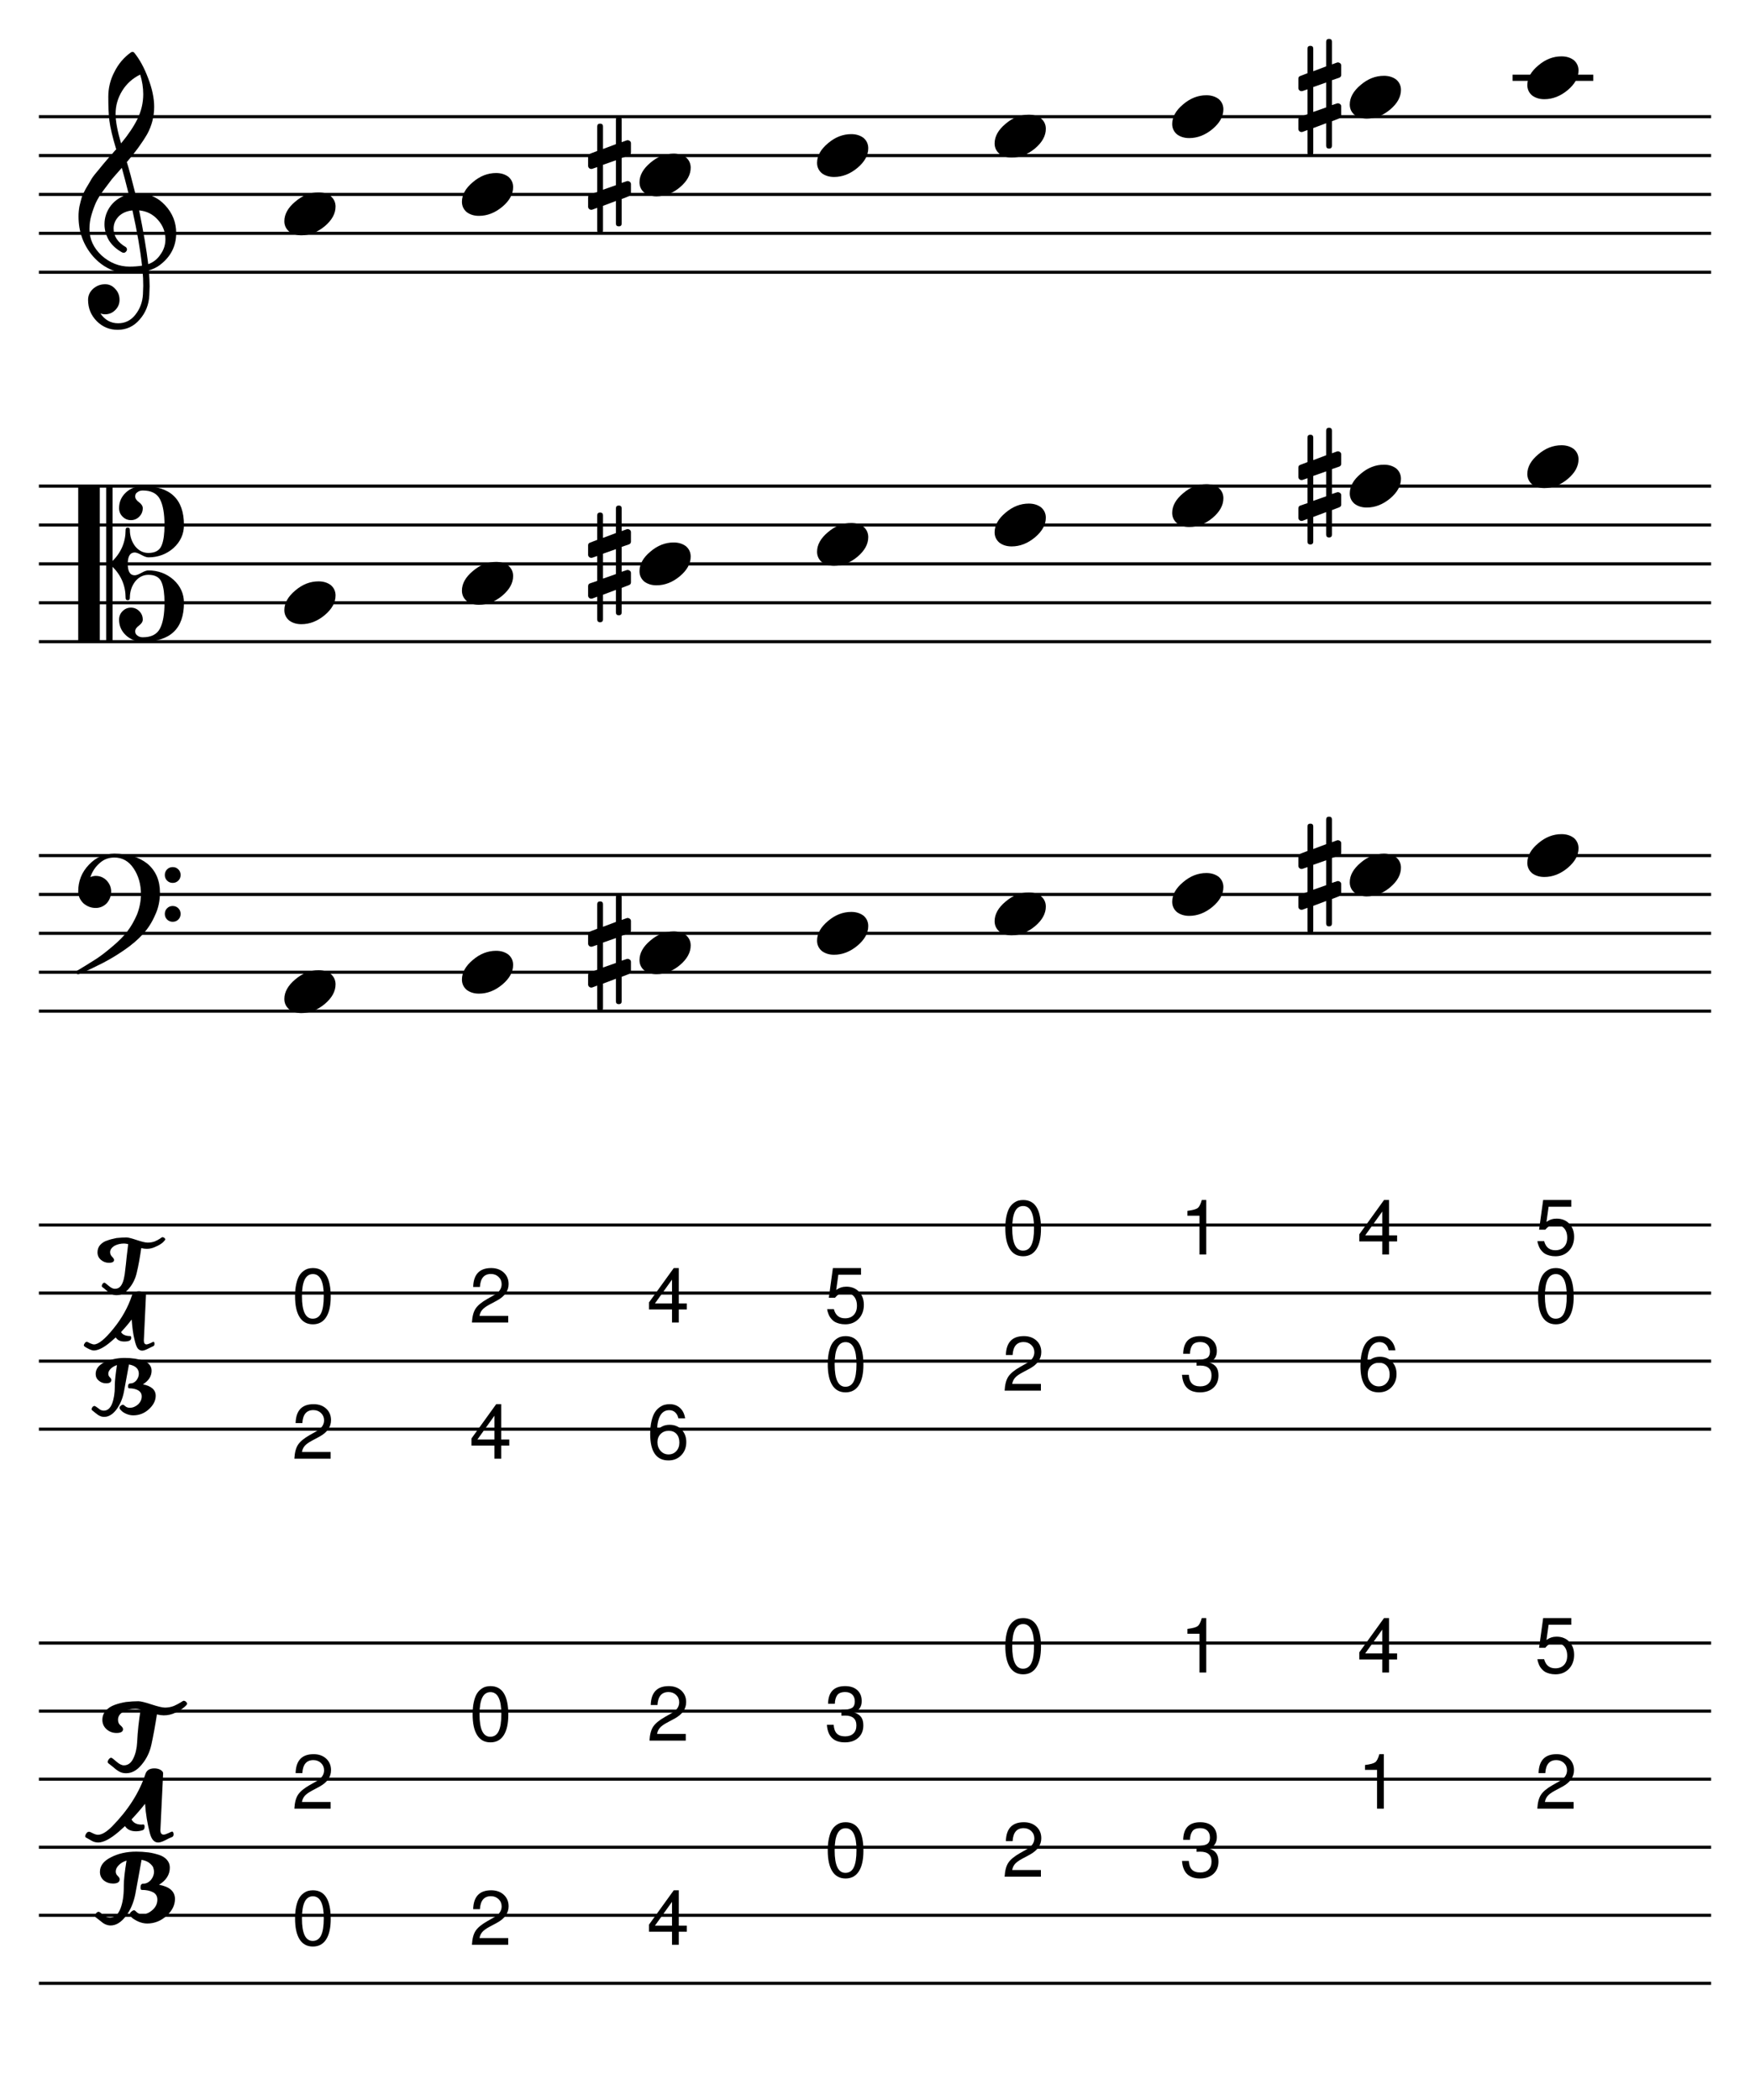 <?xml version="1.0" encoding="UTF-8" standalone="no"?>
<svg width="637.794px" height="765.353px" viewBox="0 0 637.794 765.353"
 xmlns="http://www.w3.org/2000/svg" xmlns:xlink="http://www.w3.org/1999/xlink" version="1.2" baseProfile="tiny">
<title>harmonicmajor (93)</title>
<desc>Generated by MuseScore 3.4.2</desc>
<polyline class="StaffLines" fill="none" stroke="#000000" stroke-width="1.13" stroke-linejoin="bevel" points="14.173,42.52 623.621,42.52"/>
<polyline class="StaffLines" fill="none" stroke="#000000" stroke-width="1.13" stroke-linejoin="bevel" points="14.173,56.693 623.621,56.693"/>
<polyline class="StaffLines" fill="none" stroke="#000000" stroke-width="1.13" stroke-linejoin="bevel" points="14.173,70.866 623.621,70.866"/>
<polyline class="StaffLines" fill="none" stroke="#000000" stroke-width="1.13" stroke-linejoin="bevel" points="14.173,85.039 623.621,85.039"/>
<polyline class="StaffLines" fill="none" stroke="#000000" stroke-width="1.13" stroke-linejoin="bevel" points="14.173,99.213 623.621,99.213"/>
<polyline class="StaffLines" fill="none" stroke="#000000" stroke-width="1.13" stroke-linejoin="bevel" points="14.173,177.165 623.621,177.165"/>
<polyline class="StaffLines" fill="none" stroke="#000000" stroke-width="1.13" stroke-linejoin="bevel" points="14.173,191.339 623.621,191.339"/>
<polyline class="StaffLines" fill="none" stroke="#000000" stroke-width="1.13" stroke-linejoin="bevel" points="14.173,205.512 623.621,205.512"/>
<polyline class="StaffLines" fill="none" stroke="#000000" stroke-width="1.13" stroke-linejoin="bevel" points="14.173,219.685 623.621,219.685"/>
<polyline class="StaffLines" fill="none" stroke="#000000" stroke-width="1.13" stroke-linejoin="bevel" points="14.173,233.858 623.621,233.858"/>
<polyline class="StaffLines" fill="none" stroke="#000000" stroke-width="1.13" stroke-linejoin="bevel" points="14.173,311.811 623.621,311.811"/>
<polyline class="StaffLines" fill="none" stroke="#000000" stroke-width="1.13" stroke-linejoin="bevel" points="14.173,325.984 623.621,325.984"/>
<polyline class="StaffLines" fill="none" stroke="#000000" stroke-width="1.13" stroke-linejoin="bevel" points="14.173,340.157 623.621,340.157"/>
<polyline class="StaffLines" fill="none" stroke="#000000" stroke-width="1.13" stroke-linejoin="bevel" points="14.173,354.331 623.621,354.331"/>
<polyline class="StaffLines" fill="none" stroke="#000000" stroke-width="1.13" stroke-linejoin="bevel" points="14.173,368.504 623.621,368.504"/>
<polyline class="StaffLines" fill="none" stroke="#000000" stroke-width="1.13" stroke-linejoin="bevel" points="14.173,446.457 623.621,446.457"/>
<polyline class="StaffLines" fill="none" stroke="#000000" stroke-width="1.13" stroke-linejoin="bevel" points="14.173,471.26 623.621,471.26"/>
<polyline class="StaffLines" fill="none" stroke="#000000" stroke-width="1.13" stroke-linejoin="bevel" points="14.173,496.063 623.621,496.063"/>
<polyline class="StaffLines" fill="none" stroke="#000000" stroke-width="1.13" stroke-linejoin="bevel" points="14.173,520.866 623.621,520.866"/>
<polyline class="StaffLines" fill="none" stroke="#000000" stroke-width="1.13" stroke-linejoin="bevel" points="14.173,598.819 623.621,598.819"/>
<polyline class="StaffLines" fill="none" stroke="#000000" stroke-width="1.13" stroke-linejoin="bevel" points="14.173,623.622 623.621,623.622"/>
<polyline class="StaffLines" fill="none" stroke="#000000" stroke-width="1.13" stroke-linejoin="bevel" points="14.173,648.425 623.621,648.425"/>
<polyline class="StaffLines" fill="none" stroke="#000000" stroke-width="1.13" stroke-linejoin="bevel" points="14.173,673.228 623.621,673.228"/>
<polyline class="StaffLines" fill="none" stroke="#000000" stroke-width="1.13" stroke-linejoin="bevel" points="14.173,698.032 623.621,698.032"/>
<polyline class="StaffLines" fill="none" stroke="#000000" stroke-width="1.13" stroke-linejoin="bevel" points="14.173,722.835 623.621,722.835"/>
<path class="Accidental" transform="matrix(0.567,0,0,0.567,214.335,347.244)" d="M21.578,31.156 C21.578,32.396 20.961,33.016 19.727,33.016 C18.492,33.016 17.875,32.396 17.875,31.156 L17.875,16.703 L9.578,19.828 L9.578,35.641 C9.578,36.88 8.958,37.5 7.719,37.5 C6.479,37.5 5.859,36.88 5.859,35.641 L5.859,21.094 L2.734,22.266 C2.672,22.328 2.411,22.359 1.953,22.359 C1.432,22.359 0.977,22.164 0.586,21.773 C0.195,21.383 0,20.927 0,20.406 L0,14.359 C0,13.38 0.422,12.76 1.266,12.5 L5.859,10.938 L5.859,-5.078 L2.734,-4 C2.672,-3.938 2.411,-3.906 1.953,-3.906 C1.432,-3.906 0.977,-4.102 0.586,-4.492 C0.195,-4.883 0,-5.339 0,-5.859 L0,-11.922 C0,-12.828 0.422,-13.412 1.266,-13.672 L5.859,-15.438 L5.859,-31.156 C5.859,-32.396 6.479,-33.016 7.719,-33.016 C8.958,-33.016 9.578,-32.396 9.578,-31.156 L9.578,-16.703 L17.875,-19.828 L17.875,-35.641 C17.875,-36.88 18.492,-37.5 19.727,-37.5 C20.961,-37.5 21.578,-36.88 21.578,-35.641 L21.578,-21.094 L24.812,-22.266 C24.875,-22.328 25.099,-22.359 25.484,-22.359 C25.943,-22.359 26.432,-22.167 26.953,-21.781 C27.349,-21.385 27.547,-20.927 27.547,-20.406 L27.547,-14.359 C27.547,-13.443 27.088,-12.823 26.172,-12.5 L21.578,-10.938 L21.578,5.078 L24.812,4 C24.875,3.938 25.099,3.906 25.484,3.906 C25.943,3.906 26.432,4.104 26.953,4.5 C27.349,4.885 27.547,5.339 27.547,5.859 L27.547,11.922 C27.547,12.766 27.088,13.349 26.172,13.672 L21.578,15.438 L21.578,31.156 M17.875,-9.469 L9.578,-6.547 L9.578,9.469 L17.875,6.547 L17.875,-9.469 "/>
<path class="Accidental" transform="matrix(0.567,0,0,0.567,473.193,318.898)" d="M21.578,31.156 C21.578,32.396 20.961,33.016 19.727,33.016 C18.492,33.016 17.875,32.396 17.875,31.156 L17.875,16.703 L9.578,19.828 L9.578,35.641 C9.578,36.88 8.958,37.5 7.719,37.5 C6.479,37.5 5.859,36.88 5.859,35.641 L5.859,21.094 L2.734,22.266 C2.672,22.328 2.411,22.359 1.953,22.359 C1.432,22.359 0.977,22.164 0.586,21.773 C0.195,21.383 0,20.927 0,20.406 L0,14.359 C0,13.38 0.422,12.76 1.266,12.5 L5.859,10.938 L5.859,-5.078 L2.734,-4 C2.672,-3.938 2.411,-3.906 1.953,-3.906 C1.432,-3.906 0.977,-4.102 0.586,-4.492 C0.195,-4.883 0,-5.339 0,-5.859 L0,-11.922 C0,-12.828 0.422,-13.412 1.266,-13.672 L5.859,-15.438 L5.859,-31.156 C5.859,-32.396 6.479,-33.016 7.719,-33.016 C8.958,-33.016 9.578,-32.396 9.578,-31.156 L9.578,-16.703 L17.875,-19.828 L17.875,-35.641 C17.875,-36.88 18.492,-37.5 19.727,-37.5 C20.961,-37.5 21.578,-36.88 21.578,-35.641 L21.578,-21.094 L24.812,-22.266 C24.875,-22.328 25.099,-22.359 25.484,-22.359 C25.943,-22.359 26.432,-22.167 26.953,-21.781 C27.349,-21.385 27.547,-20.927 27.547,-20.406 L27.547,-14.359 C27.547,-13.443 27.088,-12.823 26.172,-12.5 L21.578,-10.938 L21.578,5.078 L24.812,4 C24.875,3.938 25.099,3.906 25.484,3.906 C25.943,3.906 26.432,4.104 26.953,4.5 C27.349,4.885 27.547,5.339 27.547,5.859 L27.547,11.922 C27.547,12.766 27.088,13.349 26.172,13.672 L21.578,15.438 L21.578,31.156 M17.875,-9.469 L9.578,-6.547 L9.578,9.469 L17.875,6.547 L17.875,-9.469 "/>
<path class="Accidental" transform="matrix(0.567,0,0,0.567,214.335,205.512)" d="M21.578,31.156 C21.578,32.396 20.961,33.016 19.727,33.016 C18.492,33.016 17.875,32.396 17.875,31.156 L17.875,16.703 L9.578,19.828 L9.578,35.641 C9.578,36.88 8.958,37.5 7.719,37.5 C6.479,37.5 5.859,36.88 5.859,35.641 L5.859,21.094 L2.734,22.266 C2.672,22.328 2.411,22.359 1.953,22.359 C1.432,22.359 0.977,22.164 0.586,21.773 C0.195,21.383 0,20.927 0,20.406 L0,14.359 C0,13.38 0.422,12.76 1.266,12.5 L5.859,10.938 L5.859,-5.078 L2.734,-4 C2.672,-3.938 2.411,-3.906 1.953,-3.906 C1.432,-3.906 0.977,-4.102 0.586,-4.492 C0.195,-4.883 0,-5.339 0,-5.859 L0,-11.922 C0,-12.828 0.422,-13.412 1.266,-13.672 L5.859,-15.438 L5.859,-31.156 C5.859,-32.396 6.479,-33.016 7.719,-33.016 C8.958,-33.016 9.578,-32.396 9.578,-31.156 L9.578,-16.703 L17.875,-19.828 L17.875,-35.641 C17.875,-36.88 18.492,-37.5 19.727,-37.5 C20.961,-37.5 21.578,-36.88 21.578,-35.641 L21.578,-21.094 L24.812,-22.266 C24.875,-22.328 25.099,-22.359 25.484,-22.359 C25.943,-22.359 26.432,-22.167 26.953,-21.781 C27.349,-21.385 27.547,-20.927 27.547,-20.406 L27.547,-14.359 C27.547,-13.443 27.088,-12.823 26.172,-12.5 L21.578,-10.938 L21.578,5.078 L24.812,4 C24.875,3.938 25.099,3.906 25.484,3.906 C25.943,3.906 26.432,4.104 26.953,4.5 C27.349,4.885 27.547,5.339 27.547,5.859 L27.547,11.922 C27.547,12.766 27.088,13.349 26.172,13.672 L21.578,15.438 L21.578,31.156 M17.875,-9.469 L9.578,-6.547 L9.578,9.469 L17.875,6.547 L17.875,-9.469 "/>
<path class="Accidental" transform="matrix(0.567,0,0,0.567,473.193,177.165)" d="M21.578,31.156 C21.578,32.396 20.961,33.016 19.727,33.016 C18.492,33.016 17.875,32.396 17.875,31.156 L17.875,16.703 L9.578,19.828 L9.578,35.641 C9.578,36.88 8.958,37.5 7.719,37.5 C6.479,37.5 5.859,36.88 5.859,35.641 L5.859,21.094 L2.734,22.266 C2.672,22.328 2.411,22.359 1.953,22.359 C1.432,22.359 0.977,22.164 0.586,21.773 C0.195,21.383 0,20.927 0,20.406 L0,14.359 C0,13.38 0.422,12.76 1.266,12.5 L5.859,10.938 L5.859,-5.078 L2.734,-4 C2.672,-3.938 2.411,-3.906 1.953,-3.906 C1.432,-3.906 0.977,-4.102 0.586,-4.492 C0.195,-4.883 0,-5.339 0,-5.859 L0,-11.922 C0,-12.828 0.422,-13.412 1.266,-13.672 L5.859,-15.438 L5.859,-31.156 C5.859,-32.396 6.479,-33.016 7.719,-33.016 C8.958,-33.016 9.578,-32.396 9.578,-31.156 L9.578,-16.703 L17.875,-19.828 L17.875,-35.641 C17.875,-36.88 18.492,-37.5 19.727,-37.5 C20.961,-37.5 21.578,-36.88 21.578,-35.641 L21.578,-21.094 L24.812,-22.266 C24.875,-22.328 25.099,-22.359 25.484,-22.359 C25.943,-22.359 26.432,-22.167 26.953,-21.781 C27.349,-21.385 27.547,-20.927 27.547,-20.406 L27.547,-14.359 C27.547,-13.443 27.088,-12.823 26.172,-12.5 L21.578,-10.938 L21.578,5.078 L24.812,4 C24.875,3.938 25.099,3.906 25.484,3.906 C25.943,3.906 26.432,4.104 26.953,4.5 C27.349,4.885 27.547,5.339 27.547,5.859 L27.547,11.922 C27.547,12.766 27.088,13.349 26.172,13.672 L21.578,15.438 L21.578,31.156 M17.875,-9.469 L9.578,-6.547 L9.578,9.469 L17.875,6.547 L17.875,-9.469 "/>
<path class="Accidental" transform="matrix(0.567,0,0,0.567,214.335,63.779)" d="M21.578,31.156 C21.578,32.396 20.961,33.016 19.727,33.016 C18.492,33.016 17.875,32.396 17.875,31.156 L17.875,16.703 L9.578,19.828 L9.578,35.641 C9.578,36.88 8.958,37.5 7.719,37.5 C6.479,37.5 5.859,36.88 5.859,35.641 L5.859,21.094 L2.734,22.266 C2.672,22.328 2.411,22.359 1.953,22.359 C1.432,22.359 0.977,22.164 0.586,21.773 C0.195,21.383 0,20.927 0,20.406 L0,14.359 C0,13.38 0.422,12.76 1.266,12.5 L5.859,10.938 L5.859,-5.078 L2.734,-4 C2.672,-3.938 2.411,-3.906 1.953,-3.906 C1.432,-3.906 0.977,-4.102 0.586,-4.492 C0.195,-4.883 0,-5.339 0,-5.859 L0,-11.922 C0,-12.828 0.422,-13.412 1.266,-13.672 L5.859,-15.438 L5.859,-31.156 C5.859,-32.396 6.479,-33.016 7.719,-33.016 C8.958,-33.016 9.578,-32.396 9.578,-31.156 L9.578,-16.703 L17.875,-19.828 L17.875,-35.641 C17.875,-36.88 18.492,-37.5 19.727,-37.5 C20.961,-37.5 21.578,-36.88 21.578,-35.641 L21.578,-21.094 L24.812,-22.266 C24.875,-22.328 25.099,-22.359 25.484,-22.359 C25.943,-22.359 26.432,-22.167 26.953,-21.781 C27.349,-21.385 27.547,-20.927 27.547,-20.406 L27.547,-14.359 C27.547,-13.443 27.088,-12.823 26.172,-12.5 L21.578,-10.938 L21.578,5.078 L24.812,4 C24.875,3.938 25.099,3.906 25.484,3.906 C25.943,3.906 26.432,4.104 26.953,4.5 C27.349,4.885 27.547,5.339 27.547,5.859 L27.547,11.922 C27.547,12.766 27.088,13.349 26.172,13.672 L21.578,15.438 L21.578,31.156 M17.875,-9.469 L9.578,-6.547 L9.578,9.469 L17.875,6.547 L17.875,-9.469 "/>
<path class="Accidental" transform="matrix(0.567,0,0,0.567,473.193,35.433)" d="M21.578,31.156 C21.578,32.396 20.961,33.016 19.727,33.016 C18.492,33.016 17.875,32.396 17.875,31.156 L17.875,16.703 L9.578,19.828 L9.578,35.641 C9.578,36.88 8.958,37.5 7.719,37.5 C6.479,37.5 5.859,36.88 5.859,35.641 L5.859,21.094 L2.734,22.266 C2.672,22.328 2.411,22.359 1.953,22.359 C1.432,22.359 0.977,22.164 0.586,21.773 C0.195,21.383 0,20.927 0,20.406 L0,14.359 C0,13.38 0.422,12.76 1.266,12.5 L5.859,10.938 L5.859,-5.078 L2.734,-4 C2.672,-3.938 2.411,-3.906 1.953,-3.906 C1.432,-3.906 0.977,-4.102 0.586,-4.492 C0.195,-4.883 0,-5.339 0,-5.859 L0,-11.922 C0,-12.828 0.422,-13.412 1.266,-13.672 L5.859,-15.438 L5.859,-31.156 C5.859,-32.396 6.479,-33.016 7.719,-33.016 C8.958,-33.016 9.578,-32.396 9.578,-31.156 L9.578,-16.703 L17.875,-19.828 L17.875,-35.641 C17.875,-36.88 18.492,-37.5 19.727,-37.5 C20.961,-37.5 21.578,-36.88 21.578,-35.641 L21.578,-21.094 L24.812,-22.266 C24.875,-22.328 25.099,-22.359 25.484,-22.359 C25.943,-22.359 26.432,-22.167 26.953,-21.781 C27.349,-21.385 27.547,-20.927 27.547,-20.406 L27.547,-14.359 C27.547,-13.443 27.088,-12.823 26.172,-12.5 L21.578,-10.938 L21.578,5.078 L24.812,4 C24.875,3.938 25.099,3.906 25.484,3.906 C25.943,3.906 26.432,4.104 26.953,4.5 C27.349,4.885 27.547,5.339 27.547,5.859 L27.547,11.922 C27.547,12.766 27.088,13.349 26.172,13.672 L21.578,15.438 L21.578,31.156 M17.875,-9.469 L9.578,-6.547 L9.578,9.469 L17.875,6.547 L17.875,-9.469 "/>
<polyline class="LedgerLine" fill="none" stroke="#000000" stroke-width="2.27" stroke-linecap="square" stroke-linejoin="bevel" points="552.387,28.346 579.551,28.346"/>
<path class="Note" fill="#ffffff" fill-opacity="0.0" fill-rule="evenodd" d="M104.913,685.63 L123.622,685.63 L123.622,710.433 L104.913,710.433 L104.913,685.63 "/>
<path class="Note" d="M107.533,699.172 C107.533,697.516 107.674,696.052 107.955,694.782 C108.236,693.511 108.591,692.516 109.018,691.797 C109.445,691.078 109.958,690.495 110.557,690.047 C111.156,689.599 111.731,689.3 112.283,689.149 C112.835,688.998 113.419,688.922 114.033,688.922 C118.367,688.922 120.533,692.396 120.533,699.344 C120.533,702.615 119.976,705.112 118.861,706.836 C117.747,708.56 116.138,709.422 114.033,709.422 C111.908,709.422 110.294,708.55 109.19,706.805 C108.085,705.06 107.533,702.516 107.533,699.172 M118.002,699.125 C118.002,693.782 116.677,691.11 114.026,691.11 C111.374,691.11 110.049,693.808 110.049,699.203 C110.049,704.651 111.356,707.375 113.971,707.375 C115.356,707.375 116.374,706.703 117.026,705.36 C117.677,704.016 118.002,701.938 118.002,699.125"/>
<path class="Note" fill="#ffffff" fill-opacity="0.0" fill-rule="evenodd" d="M104.913,636.024 L123.622,636.024 L123.622,660.827 L104.913,660.827 L104.913,636.024 "/>
<path class="Note" d="M107.736,646.206 C107.861,641.613 110.044,639.316 114.283,639.316 C116.169,639.316 117.7,639.857 118.877,640.941 C120.054,642.024 120.643,643.425 120.643,645.144 C120.643,647.613 119.242,649.613 116.44,651.144 L113.643,652.644 C112.424,653.3 111.554,653.936 111.033,654.55 C110.513,655.165 110.184,655.894 110.049,656.738 L120.502,656.738 L120.502,659.175 L107.283,659.175 C107.398,656.988 107.838,655.303 108.604,654.121 C109.369,652.938 110.789,651.759 112.861,650.581 L115.424,649.128 C117.216,648.097 118.111,646.79 118.111,645.206 C118.111,644.144 117.739,643.256 116.994,642.542 C116.249,641.829 115.32,641.472 114.205,641.472 C111.716,641.472 110.377,643.05 110.19,646.206 L107.736,646.206 "/>
<path class="Note" fill="#ffffff" fill-opacity="0.0" fill-rule="evenodd" d="M169.627,685.63 L188.336,685.63 L188.336,710.433 L169.627,710.433 L169.627,685.63 "/>
<path class="Note" d="M172.451,695.813 C172.576,691.219 174.758,688.922 178.998,688.922 C180.883,688.922 182.414,689.464 183.592,690.547 C184.769,691.63 185.357,693.032 185.357,694.75 C185.357,697.219 183.956,699.219 181.154,700.75 L178.357,702.25 C177.138,702.907 176.269,703.542 175.748,704.157 C175.227,704.771 174.899,705.5 174.763,706.344 L185.217,706.344 L185.217,708.782 L171.998,708.782 C172.112,706.594 172.553,704.909 173.318,703.727 C174.084,702.545 175.503,701.365 177.576,700.188 L180.138,698.735 C181.93,697.703 182.826,696.396 182.826,694.813 C182.826,693.75 182.454,692.862 181.709,692.149 C180.964,691.435 180.034,691.078 178.92,691.078 C176.43,691.078 175.092,692.657 174.904,695.813 L172.451,695.813 "/>
<path class="Note" fill="#ffffff" fill-opacity="0.0" fill-rule="evenodd" d="M169.627,611.22 L188.336,611.22 L188.336,636.024 L169.627,636.024 L169.627,611.22 "/>
<path class="Note" d="M172.248,624.763 C172.248,623.106 172.388,621.643 172.67,620.372 C172.951,619.101 173.305,618.106 173.732,617.388 C174.159,616.669 174.672,616.086 175.271,615.638 C175.87,615.19 176.446,614.89 176.998,614.739 C177.55,614.588 178.133,614.513 178.748,614.513 C183.081,614.513 185.248,617.987 185.248,624.935 C185.248,628.205 184.691,630.703 183.576,632.427 C182.461,634.151 180.852,635.013 178.748,635.013 C176.623,635.013 175.008,634.14 173.904,632.395 C172.8,630.651 172.248,628.106 172.248,624.763 M182.717,624.716 C182.717,619.372 181.391,616.7 178.74,616.7 C176.089,616.7 174.763,619.398 174.763,624.794 C174.763,630.242 176.071,632.966 178.685,632.966 C180.071,632.966 181.089,632.294 181.74,630.95 C182.391,629.606 182.717,627.528 182.717,624.716"/>
<path class="Note" fill="#ffffff" fill-opacity="0.0" fill-rule="evenodd" d="M234.342,685.63 L253.051,685.63 L253.051,710.433 L234.342,710.433 L234.342,685.63 "/>
<path class="Note" d="M244.915,704.016 L236.54,704.016 L236.54,701.422 L245.556,688.922 L247.384,688.922 L247.384,701.813 L250.322,701.813 L250.322,704.016 L247.384,704.016 L247.384,708.782 L244.915,708.782 L244.915,704.016 M244.915,701.813 L244.915,693.125 L238.697,701.813 L244.915,701.813 "/>
<path class="Note" fill="#ffffff" fill-opacity="0.0" fill-rule="evenodd" d="M234.342,611.22 L253.051,611.22 L253.051,636.024 L234.342,636.024 L234.342,611.22 "/>
<path class="Note" d="M237.165,621.403 C237.29,616.81 239.473,614.513 243.712,614.513 C245.598,614.513 247.129,615.054 248.306,616.138 C249.483,617.221 250.072,618.622 250.072,620.341 C250.072,622.81 248.671,624.81 245.869,626.341 L243.072,627.841 C241.853,628.497 240.983,629.132 240.462,629.747 C239.941,630.362 239.613,631.091 239.478,631.935 L249.931,631.935 L249.931,634.372 L236.712,634.372 C236.827,632.185 237.267,630.5 238.033,629.317 C238.798,628.135 240.218,626.955 242.29,625.778 L244.853,624.325 C246.645,623.294 247.54,621.987 247.54,620.403 C247.54,619.341 247.168,618.453 246.423,617.739 C245.678,617.026 244.749,616.669 243.634,616.669 C241.145,616.669 239.806,618.247 239.619,621.403 L237.165,621.403 "/>
<path class="Note" fill="#ffffff" fill-opacity="0.0" fill-rule="evenodd" d="M299.056,660.827 L317.765,660.827 L317.765,685.63 L299.056,685.63 L299.056,660.827 "/>
<path class="Note" d="M301.677,674.369 C301.677,672.713 301.817,671.249 302.099,669.978 C302.38,668.708 302.734,667.713 303.161,666.994 C303.588,666.275 304.101,665.692 304.7,665.244 C305.299,664.796 305.875,664.497 306.427,664.346 C306.979,664.194 307.562,664.119 308.177,664.119 C312.51,664.119 314.677,667.593 314.677,674.541 C314.677,677.812 314.119,680.309 313.005,682.033 C311.89,683.757 310.281,684.619 308.177,684.619 C306.052,684.619 304.437,683.747 303.333,682.002 C302.229,680.257 301.677,677.713 301.677,674.369 M312.146,674.322 C312.146,668.978 310.82,666.306 308.169,666.306 C305.518,666.306 304.192,669.004 304.192,674.4 C304.192,679.848 305.5,682.572 308.114,682.572 C309.5,682.572 310.518,681.9 311.169,680.556 C311.82,679.213 312.146,677.135 312.146,674.322"/>
<path class="Note" fill="#ffffff" fill-opacity="0.0" fill-rule="evenodd" d="M299.056,611.22 L317.765,611.22 L317.765,636.024 L299.056,636.024 L299.056,611.22 "/>
<path class="Note" d="M308.036,616.669 C306.619,616.669 305.646,617.057 305.114,617.833 C304.583,618.609 304.297,619.643 304.255,620.935 L301.786,620.935 C301.88,616.653 303.953,614.513 308.005,614.513 C309.89,614.513 311.369,615 312.442,615.974 C313.515,616.948 314.052,618.284 314.052,619.981 C314.052,621.992 313.13,623.362 311.286,624.091 C312.474,624.507 313.33,625.083 313.856,625.817 C314.383,626.552 314.646,627.554 314.646,628.825 C314.646,630.711 314.034,632.213 312.81,633.333 C311.586,634.453 309.958,635.013 307.927,635.013 C303.854,635.013 301.666,632.877 301.364,628.606 L303.833,628.606 C303.927,630.044 304.31,631.106 304.981,631.794 C305.653,632.481 306.661,632.825 308.005,632.825 C309.297,632.825 310.304,632.476 311.028,631.778 C311.752,631.08 312.114,630.106 312.114,628.856 C312.114,626.45 310.744,625.247 308.005,625.247 L306.974,625.278 L306.661,625.278 L306.661,623.169 C308.432,623.138 309.687,622.916 310.427,622.505 C311.166,622.093 311.536,621.278 311.536,620.06 C311.536,619.018 311.224,618.192 310.599,617.583 C309.974,616.974 309.119,616.669 308.036,616.669"/>
<path class="Note" fill="#ffffff" fill-opacity="0.0" fill-rule="evenodd" d="M363.771,660.827 L382.479,660.827 L382.479,685.63 L363.771,685.63 L363.771,660.827 "/>
<path class="Note" d="M366.594,671.01 C366.719,666.416 368.902,664.119 373.141,664.119 C375.027,664.119 376.558,664.661 377.735,665.744 C378.912,666.827 379.501,668.228 379.501,669.947 C379.501,672.416 378.1,674.416 375.298,675.947 L372.501,677.447 C371.282,678.103 370.412,678.739 369.891,679.353 C369.37,679.968 369.042,680.697 368.907,681.541 L379.36,681.541 L379.36,683.978 L366.141,683.978 C366.256,681.791 366.696,680.106 367.462,678.924 C368.227,677.741 369.646,676.562 371.719,675.385 L374.282,673.931 C376.074,672.9 376.969,671.593 376.969,670.01 C376.969,668.947 376.597,668.059 375.852,667.346 C375.107,666.632 374.178,666.275 373.063,666.275 C370.574,666.275 369.235,667.853 369.048,671.01 L366.594,671.01 "/>
<path class="Note" fill="#ffffff" fill-opacity="0.0" fill-rule="evenodd" d="M363.771,586.417 L382.479,586.417 L382.479,611.22 L363.771,611.22 L363.771,586.417 "/>
<path class="Note" d="M366.391,599.96 C366.391,598.303 366.532,596.84 366.813,595.569 C367.094,594.298 367.449,593.303 367.876,592.585 C368.303,591.866 368.816,591.282 369.415,590.835 C370.014,590.387 370.589,590.087 371.141,589.936 C371.693,589.785 372.277,589.71 372.891,589.71 C377.225,589.71 379.391,593.183 379.391,600.131 C379.391,603.402 378.834,605.9 377.719,607.624 C376.605,609.348 374.995,610.21 372.891,610.21 C370.766,610.21 369.152,609.337 368.048,607.592 C366.943,605.848 366.391,603.303 366.391,599.96 M376.86,599.913 C376.86,594.569 375.534,591.897 372.883,591.897 C370.232,591.897 368.907,594.595 368.907,599.991 C368.907,605.439 370.214,608.163 372.829,608.163 C374.214,608.163 375.232,607.491 375.883,606.147 C376.534,604.803 376.86,602.725 376.86,599.913"/>
<path class="Note" fill="#ffffff" fill-opacity="0.0" fill-rule="evenodd" d="M428.485,660.827 L447.194,660.827 L447.194,685.63 L428.485,685.63 L428.485,660.827 "/>
<path class="Note" d="M437.465,666.275 C436.048,666.275 435.074,666.663 434.543,667.439 C434.012,668.215 433.726,669.249 433.684,670.541 L431.215,670.541 C431.309,666.26 433.382,664.119 437.434,664.119 C439.319,664.119 440.798,664.606 441.871,665.58 C442.944,666.554 443.481,667.89 443.481,669.588 C443.481,671.598 442.559,672.968 440.715,673.697 C441.903,674.114 442.759,674.689 443.285,675.424 C443.811,676.158 444.074,677.161 444.074,678.431 C444.074,680.317 443.463,681.819 442.239,682.939 C441.015,684.059 439.387,684.619 437.356,684.619 C433.283,684.619 431.095,682.484 430.793,678.213 L433.262,678.213 C433.356,679.65 433.739,680.713 434.41,681.4 C435.082,682.088 436.09,682.431 437.434,682.431 C438.726,682.431 439.733,682.083 440.457,681.385 C441.181,680.687 441.543,679.713 441.543,678.463 C441.543,676.056 440.173,674.853 437.434,674.853 L436.403,674.885 L436.09,674.885 L436.09,672.775 C437.861,672.744 439.116,672.523 439.856,672.111 C440.595,671.7 440.965,670.885 440.965,669.666 C440.965,668.624 440.653,667.799 440.028,667.189 C439.403,666.58 438.548,666.275 437.465,666.275"/>
<path class="Note" fill="#ffffff" fill-opacity="0.0" fill-rule="evenodd" d="M428.485,586.417 L447.194,586.417 L447.194,611.22 L428.485,611.22 L428.485,586.417 "/>
<path class="Note" d="M437.153,595.428 L432.762,595.428 L432.762,593.663 C434.668,593.423 435.91,593.087 436.489,592.655 C437.067,592.223 437.569,591.241 437.996,589.71 L439.621,589.71 L439.621,609.569 L437.153,609.569 L437.153,595.428 "/>
<path class="Note" fill="#ffffff" fill-opacity="0.0" fill-rule="evenodd" d="M493.2,636.024 L511.908,636.024 L511.908,660.827 L493.2,660.827 L493.2,636.024 "/>
<path class="Note" d="M501.867,645.035 L497.476,645.035 L497.476,643.269 C499.383,643.029 500.625,642.693 501.203,642.261 C501.781,641.829 502.284,640.847 502.711,639.316 L504.336,639.316 L504.336,659.175 L501.867,659.175 L501.867,645.035 "/>
<path class="Note" fill="#ffffff" fill-opacity="0.0" fill-rule="evenodd" d="M493.2,586.417 L511.908,586.417 L511.908,611.22 L493.2,611.22 L493.2,586.417 "/>
<path class="Note" d="M503.773,604.803 L495.398,604.803 L495.398,602.21 L504.414,589.71 L506.242,589.71 L506.242,602.6 L509.18,602.6 L509.18,604.803 L506.242,604.803 L506.242,609.569 L503.773,609.569 L503.773,604.803 M503.773,602.6 L503.773,593.913 L497.555,602.6 L503.773,602.6 "/>
<path class="Note" fill="#ffffff" fill-opacity="0.0" fill-rule="evenodd" d="M557.914,636.024 L576.623,636.024 L576.623,660.827 L557.914,660.827 L557.914,636.024 "/>
<path class="Note" d="M560.738,646.206 C560.863,641.613 563.045,639.316 567.285,639.316 C569.17,639.316 570.701,639.857 571.878,640.941 C573.056,642.024 573.644,643.425 573.644,645.144 C573.644,647.613 572.243,649.613 569.441,651.144 L566.644,652.644 C565.425,653.3 564.556,653.936 564.035,654.55 C563.514,655.165 563.186,655.894 563.05,656.738 L573.503,656.738 L573.503,659.175 L560.285,659.175 C560.399,656.988 560.839,655.303 561.605,654.121 C562.371,652.938 563.79,651.759 565.863,650.581 L568.425,649.128 C570.217,648.097 571.113,646.79 571.113,645.206 C571.113,644.144 570.74,643.256 569.996,642.542 C569.251,641.829 568.321,641.472 567.207,641.472 C564.717,641.472 563.378,643.05 563.191,646.206 L560.738,646.206 "/>
<path class="Note" fill="#ffffff" fill-opacity="0.0" fill-rule="evenodd" d="M557.914,586.417 L576.623,586.417 L576.623,611.22 L557.914,611.22 L557.914,586.417 "/>
<path class="Note" d="M572.66,589.71 L572.66,592.147 L564.394,592.147 L563.613,597.694 C564.717,596.892 565.941,596.491 567.285,596.491 C569.191,596.491 570.735,597.103 571.917,598.327 C573.1,599.551 573.691,601.142 573.691,603.1 C573.691,605.194 573.058,606.902 571.792,608.225 C570.527,609.548 568.894,610.21 566.894,610.21 C566.123,610.21 565.417,610.126 564.777,609.96 C564.136,609.793 563.605,609.592 563.183,609.358 C562.761,609.124 562.378,608.816 562.035,608.436 C561.691,608.056 561.431,607.72 561.253,607.428 C561.076,607.137 560.907,606.772 560.746,606.335 C560.584,605.897 560.485,605.595 560.449,605.428 C560.412,605.262 560.368,605.017 560.316,604.694 L562.769,604.694 C563.352,606.913 564.707,608.022 566.832,608.022 C568.175,608.022 569.235,607.613 570.011,606.795 C570.787,605.978 571.175,604.861 571.175,603.444 C571.175,601.965 570.782,600.801 569.996,599.952 C569.209,599.103 568.154,598.678 566.832,598.678 C566.071,598.678 565.42,598.814 564.878,599.085 C564.337,599.355 563.774,599.835 563.191,600.522 L560.925,600.522 L562.41,589.71 L572.66,589.71 "/>
<path class="Note" fill="#ffffff" fill-opacity="0.0" fill-rule="evenodd" d="M104.913,508.465 L123.622,508.465 L123.622,533.268 L104.913,533.268 L104.913,508.465 "/>
<path class="Note" d="M107.736,518.647 C107.861,514.054 110.044,511.757 114.283,511.757 C116.169,511.757 117.7,512.298 118.877,513.382 C120.054,514.465 120.643,515.866 120.643,517.585 C120.643,520.054 119.242,522.054 116.44,523.585 L113.643,525.085 C112.424,525.741 111.554,526.377 111.033,526.991 C110.513,527.606 110.184,528.335 110.049,529.179 L120.502,529.179 L120.502,531.616 L107.283,531.616 C107.398,529.429 107.838,527.744 108.604,526.561 C109.369,525.379 110.789,524.199 112.861,523.022 L115.424,521.569 C117.216,520.538 118.111,519.231 118.111,517.647 C118.111,516.585 117.739,515.697 116.994,514.983 C116.249,514.27 115.32,513.913 114.205,513.913 C111.716,513.913 110.377,515.491 110.19,518.647 L107.736,518.647 "/>
<path class="Note" fill="#ffffff" fill-opacity="0.0" fill-rule="evenodd" d="M104.913,458.858 L123.622,458.858 L123.622,483.661 L104.913,483.661 L104.913,458.858 "/>
<path class="Note" d="M107.533,472.4 C107.533,470.744 107.674,469.281 107.955,468.01 C108.236,466.739 108.591,465.744 109.018,465.025 C109.445,464.307 109.958,463.723 110.557,463.275 C111.156,462.828 111.731,462.528 112.283,462.377 C112.835,462.226 113.419,462.15 114.033,462.15 C118.367,462.15 120.533,465.624 120.533,472.572 C120.533,475.843 119.976,478.341 118.861,480.065 C117.747,481.788 116.138,482.65 114.033,482.65 C111.908,482.65 110.294,481.778 109.19,480.033 C108.085,478.288 107.533,475.744 107.533,472.4 M118.002,472.354 C118.002,467.01 116.677,464.338 114.026,464.338 C111.374,464.338 110.049,467.036 110.049,472.432 C110.049,477.88 111.356,480.604 113.971,480.604 C115.356,480.604 116.374,479.932 117.026,478.588 C117.677,477.244 118.002,475.166 118.002,472.354"/>
<path class="Note" fill="#ffffff" fill-opacity="0.0" fill-rule="evenodd" d="M169.627,508.465 L188.336,508.465 L188.336,533.268 L169.627,533.268 L169.627,508.465 "/>
<path class="Note" d="M180.201,526.851 L171.826,526.851 L171.826,524.257 L180.842,511.757 L182.67,511.757 L182.67,524.647 L185.607,524.647 L185.607,526.851 L182.67,526.851 L182.67,531.616 L180.201,531.616 L180.201,526.851 M180.201,524.647 L180.201,515.96 L173.982,524.647 L180.201,524.647 "/>
<path class="Note" fill="#ffffff" fill-opacity="0.0" fill-rule="evenodd" d="M169.627,458.858 L188.336,458.858 L188.336,483.661 L169.627,483.661 L169.627,458.858 "/>
<path class="Note" d="M172.451,469.041 C172.576,464.447 174.758,462.15 178.998,462.15 C180.883,462.15 182.414,462.692 183.592,463.775 C184.769,464.859 185.357,466.26 185.357,467.979 C185.357,470.447 183.956,472.447 181.154,473.979 L178.357,475.479 C177.138,476.135 176.269,476.77 175.748,477.385 C175.227,477.999 174.899,478.729 174.763,479.572 L185.217,479.572 L185.217,482.01 L171.998,482.01 C172.112,479.822 172.553,478.137 173.318,476.955 C174.084,475.773 175.503,474.593 177.576,473.416 L180.138,471.963 C181.93,470.932 182.826,469.624 182.826,468.041 C182.826,466.979 182.454,466.091 181.709,465.377 C180.964,464.663 180.034,464.307 178.92,464.307 C176.43,464.307 175.092,465.885 174.904,469.041 L172.451,469.041 "/>
<path class="Note" fill="#ffffff" fill-opacity="0.0" fill-rule="evenodd" d="M234.342,508.465 L253.051,508.465 L253.051,533.268 L234.342,533.268 L234.342,508.465 "/>
<path class="Note" d="M236.962,522.569 C236.962,520.819 237.121,519.275 237.439,517.936 C237.757,516.598 238.152,515.548 238.626,514.788 C239.1,514.028 239.671,513.408 240.337,512.929 C241.004,512.449 241.632,512.134 242.22,511.983 C242.809,511.832 243.426,511.757 244.072,511.757 C245.582,511.757 246.837,512.215 247.837,513.132 C248.837,514.048 249.457,515.319 249.697,516.944 L247.244,516.944 C247.035,515.996 246.642,515.259 246.064,514.733 C245.486,514.207 244.764,513.944 243.9,513.944 C242.483,513.944 241.397,514.593 240.642,515.89 C239.887,517.186 239.499,519.048 239.478,521.476 C240.561,520.007 242.082,519.272 244.04,519.272 C245.822,519.272 247.28,519.861 248.415,521.038 C249.551,522.215 250.119,523.726 250.119,525.569 C250.119,527.507 249.509,529.106 248.29,530.366 C247.072,531.627 245.52,532.257 243.634,532.257 C239.186,532.257 236.962,529.028 236.962,522.569 M243.744,521.46 C242.525,521.46 241.533,521.845 240.767,522.616 C240.001,523.387 239.619,524.392 239.619,525.632 C239.619,526.892 240.001,527.947 240.767,528.796 C241.533,529.645 242.494,530.069 243.65,530.069 C244.796,530.069 245.741,529.666 246.486,528.858 C247.231,528.051 247.603,527.017 247.603,525.757 C247.603,524.434 247.257,523.387 246.564,522.616 C245.871,521.845 244.931,521.46 243.744,521.46"/>
<path class="Note" fill="#ffffff" fill-opacity="0.0" fill-rule="evenodd" d="M234.342,458.858 L253.051,458.858 L253.051,483.661 L234.342,483.661 L234.342,458.858 "/>
<path class="Note" d="M244.915,477.244 L236.54,477.244 L236.54,474.65 L245.556,462.15 L247.384,462.15 L247.384,475.041 L250.322,475.041 L250.322,477.244 L247.384,477.244 L247.384,482.01 L244.915,482.01 L244.915,477.244 M244.915,475.041 L244.915,466.354 L238.697,475.041 L244.915,475.041 "/>
<path class="Note" fill="#ffffff" fill-opacity="0.0" fill-rule="evenodd" d="M299.056,483.661 L317.765,483.661 L317.765,508.465 L299.056,508.465 L299.056,483.661 "/>
<path class="Note" d="M301.677,497.204 C301.677,495.547 301.817,494.084 302.099,492.813 C302.38,491.542 302.734,490.547 303.161,489.829 C303.588,489.11 304.101,488.527 304.7,488.079 C305.299,487.631 305.875,487.331 306.427,487.18 C306.979,487.029 307.562,486.954 308.177,486.954 C312.51,486.954 314.677,490.428 314.677,497.375 C314.677,500.646 314.119,503.144 313.005,504.868 C311.89,506.592 310.281,507.454 308.177,507.454 C306.052,507.454 304.437,506.581 303.333,504.836 C302.229,503.092 301.677,500.547 301.677,497.204 M312.146,497.157 C312.146,491.813 310.82,489.141 308.169,489.141 C305.518,489.141 304.192,491.839 304.192,497.235 C304.192,502.683 305.5,505.407 308.114,505.407 C309.5,505.407 310.518,504.735 311.169,503.391 C311.82,502.047 312.146,499.969 312.146,497.157"/>
<path class="Note" fill="#ffffff" fill-opacity="0.0" fill-rule="evenodd" d="M299.056,458.858 L317.765,458.858 L317.765,483.661 L299.056,483.661 L299.056,458.858 "/>
<path class="Note" d="M313.802,462.15 L313.802,464.588 L305.536,464.588 L304.755,470.135 C305.859,469.333 307.083,468.932 308.427,468.932 C310.333,468.932 311.877,469.544 313.06,470.768 C314.242,471.992 314.833,473.583 314.833,475.541 C314.833,477.635 314.2,479.343 312.935,480.666 C311.669,481.989 310.036,482.65 308.036,482.65 C307.265,482.65 306.56,482.567 305.919,482.4 C305.278,482.234 304.747,482.033 304.325,481.799 C303.903,481.565 303.521,481.257 303.177,480.877 C302.833,480.497 302.573,480.161 302.396,479.869 C302.218,479.578 302.049,479.213 301.888,478.775 C301.726,478.338 301.627,478.036 301.591,477.869 C301.554,477.703 301.51,477.458 301.458,477.135 L303.911,477.135 C304.494,479.354 305.849,480.463 307.974,480.463 C309.317,480.463 310.377,480.054 311.153,479.236 C311.929,478.419 312.317,477.302 312.317,475.885 C312.317,474.406 311.924,473.242 311.138,472.393 C310.351,471.544 309.297,471.119 307.974,471.119 C307.213,471.119 306.562,471.255 306.021,471.525 C305.479,471.796 304.916,472.275 304.333,472.963 L302.067,472.963 L303.552,462.15 L313.802,462.15 "/>
<path class="Note" fill="#ffffff" fill-opacity="0.0" fill-rule="evenodd" d="M363.771,483.661 L382.479,483.661 L382.479,508.465 L363.771,508.465 L363.771,483.661 "/>
<path class="Note" d="M366.594,493.844 C366.719,489.25 368.902,486.954 373.141,486.954 C375.027,486.954 376.558,487.495 377.735,488.579 C378.912,489.662 379.501,491.063 379.501,492.782 C379.501,495.25 378.1,497.25 375.298,498.782 L372.501,500.282 C371.282,500.938 370.412,501.573 369.891,502.188 C369.37,502.803 369.042,503.532 368.907,504.375 L379.36,504.375 L379.36,506.813 L366.141,506.813 C366.256,504.625 366.696,502.941 367.462,501.758 C368.227,500.576 369.646,499.396 371.719,498.219 L374.282,496.766 C376.074,495.735 376.969,494.428 376.969,492.844 C376.969,491.782 376.597,490.894 375.852,490.18 C375.107,489.467 374.178,489.11 373.063,489.11 C370.574,489.11 369.235,490.688 369.048,493.844 L366.594,493.844 "/>
<path class="Note" fill="#ffffff" fill-opacity="0.0" fill-rule="evenodd" d="M363.771,434.055 L382.479,434.055 L382.479,458.858 L363.771,458.858 L363.771,434.055 "/>
<path class="Note" d="M366.391,447.597 C366.391,445.941 366.532,444.478 366.813,443.207 C367.094,441.936 367.449,440.941 367.876,440.222 C368.303,439.504 368.816,438.92 369.415,438.472 C370.014,438.024 370.589,437.725 371.141,437.574 C371.693,437.423 372.277,437.347 372.891,437.347 C377.225,437.347 379.391,440.821 379.391,447.769 C379.391,451.04 378.834,453.537 377.719,455.261 C376.605,456.985 374.995,457.847 372.891,457.847 C370.766,457.847 369.152,456.975 368.048,455.23 C366.943,453.485 366.391,450.941 366.391,447.597 M376.86,447.55 C376.86,442.207 375.534,439.535 372.883,439.535 C370.232,439.535 368.907,442.233 368.907,447.629 C368.907,453.076 370.214,455.8 372.829,455.8 C374.214,455.8 375.232,455.129 375.883,453.785 C376.534,452.441 376.86,450.363 376.86,447.55"/>
<path class="Note" fill="#ffffff" fill-opacity="0.0" fill-rule="evenodd" d="M428.485,483.661 L447.194,483.661 L447.194,508.465 L428.485,508.465 L428.485,483.661 "/>
<path class="Note" d="M437.465,489.11 C436.048,489.11 435.074,489.498 434.543,490.274 C434.012,491.05 433.726,492.084 433.684,493.375 L431.215,493.375 C431.309,489.094 433.382,486.954 437.434,486.954 C439.319,486.954 440.798,487.441 441.871,488.415 C442.944,489.389 443.481,490.724 443.481,492.422 C443.481,494.433 442.559,495.803 440.715,496.532 C441.903,496.948 442.759,497.524 443.285,498.258 C443.811,498.993 444.074,499.995 444.074,501.266 C444.074,503.152 443.463,504.654 442.239,505.774 C441.015,506.894 439.387,507.454 437.356,507.454 C433.283,507.454 431.095,505.318 430.793,501.047 L433.262,501.047 C433.356,502.485 433.739,503.547 434.41,504.235 C435.082,504.922 436.09,505.266 437.434,505.266 C438.726,505.266 439.733,504.917 440.457,504.219 C441.181,503.521 441.543,502.547 441.543,501.297 C441.543,498.891 440.173,497.688 437.434,497.688 L436.403,497.719 L436.09,497.719 L436.09,495.61 C437.861,495.579 439.116,495.357 439.856,494.946 C440.595,494.534 440.965,493.719 440.965,492.5 C440.965,491.459 440.653,490.633 440.028,490.024 C439.403,489.415 438.548,489.11 437.465,489.11"/>
<path class="Note" fill="#ffffff" fill-opacity="0.0" fill-rule="evenodd" d="M428.485,434.055 L447.194,434.055 L447.194,458.858 L428.485,458.858 L428.485,434.055 "/>
<path class="Note" d="M437.153,443.066 L432.762,443.066 L432.762,441.3 C434.668,441.061 435.91,440.725 436.489,440.293 C437.067,439.86 437.569,438.879 437.996,437.347 L439.621,437.347 L439.621,457.207 L437.153,457.207 L437.153,443.066 "/>
<path class="Note" fill="#ffffff" fill-opacity="0.0" fill-rule="evenodd" d="M493.2,483.661 L511.908,483.661 L511.908,508.465 L493.2,508.465 L493.2,483.661 "/>
<path class="Note" d="M495.82,497.766 C495.82,496.016 495.979,494.472 496.297,493.133 C496.614,491.795 497.01,490.745 497.484,489.985 C497.958,489.224 498.529,488.605 499.195,488.125 C499.862,487.646 500.489,487.331 501.078,487.18 C501.667,487.029 502.284,486.954 502.93,486.954 C504.44,486.954 505.695,487.412 506.695,488.329 C507.695,489.245 508.315,490.516 508.555,492.141 L506.101,492.141 C505.893,491.193 505.5,490.456 504.922,489.93 C504.344,489.404 503.622,489.141 502.758,489.141 C501.341,489.141 500.255,489.79 499.5,491.086 C498.745,492.383 498.357,494.245 498.336,496.672 C499.419,495.204 500.94,494.469 502.898,494.469 C504.68,494.469 506.138,495.058 507.273,496.235 C508.409,497.412 508.976,498.922 508.976,500.766 C508.976,502.704 508.367,504.303 507.148,505.563 C505.93,506.823 504.377,507.454 502.492,507.454 C498.044,507.454 495.82,504.224 495.82,497.766 M502.601,496.657 C501.383,496.657 500.391,497.042 499.625,497.813 C498.859,498.584 498.476,499.589 498.476,500.829 C498.476,502.089 498.859,503.144 499.625,503.993 C500.391,504.842 501.351,505.266 502.508,505.266 C503.654,505.266 504.599,504.862 505.344,504.055 C506.088,503.248 506.461,502.214 506.461,500.954 C506.461,499.631 506.114,498.584 505.422,497.813 C504.729,497.042 503.789,496.657 502.601,496.657"/>
<path class="Note" fill="#ffffff" fill-opacity="0.0" fill-rule="evenodd" d="M493.2,434.055 L511.908,434.055 L511.908,458.858 L493.2,458.858 L493.2,434.055 "/>
<path class="Note" d="M503.773,452.441 L495.398,452.441 L495.398,449.847 L504.414,437.347 L506.242,437.347 L506.242,450.238 L509.18,450.238 L509.18,452.441 L506.242,452.441 L506.242,457.207 L503.773,457.207 L503.773,452.441 M503.773,450.238 L503.773,441.55 L497.555,450.238 L503.773,450.238 "/>
<path class="Note" fill="#ffffff" fill-opacity="0.0" fill-rule="evenodd" d="M557.914,458.858 L576.623,458.858 L576.623,483.661 L557.914,483.661 L557.914,458.858 "/>
<path class="Note" d="M560.535,472.4 C560.535,470.744 560.675,469.281 560.957,468.01 C561.238,466.739 561.592,465.744 562.019,465.025 C562.446,464.307 562.959,463.723 563.558,463.275 C564.157,462.828 564.733,462.528 565.285,462.377 C565.837,462.226 566.42,462.15 567.035,462.15 C571.368,462.15 573.535,465.624 573.535,472.572 C573.535,475.843 572.977,478.341 571.863,480.065 C570.748,481.788 569.139,482.65 567.035,482.65 C564.91,482.65 563.295,481.778 562.191,480.033 C561.087,478.288 560.535,475.744 560.535,472.4 M571.003,472.354 C571.003,467.01 569.678,464.338 567.027,464.338 C564.376,464.338 563.05,467.036 563.05,472.432 C563.05,477.88 564.358,480.604 566.972,480.604 C568.358,480.604 569.376,479.932 570.027,478.588 C570.678,477.244 571.003,475.166 571.003,472.354"/>
<path class="Note" fill="#ffffff" fill-opacity="0.0" fill-rule="evenodd" d="M557.914,434.055 L576.623,434.055 L576.623,458.858 L557.914,458.858 L557.914,434.055 "/>
<path class="Note" d="M572.66,437.347 L572.66,439.785 L564.394,439.785 L563.613,445.332 C564.717,444.53 565.941,444.129 567.285,444.129 C569.191,444.129 570.735,444.741 571.917,445.965 C573.1,447.188 573.691,448.78 573.691,450.738 C573.691,452.832 573.058,454.54 571.792,455.863 C570.527,457.186 568.894,457.847 566.894,457.847 C566.123,457.847 565.417,457.764 564.777,457.597 C564.136,457.431 563.605,457.23 563.183,456.996 C562.761,456.761 562.378,456.454 562.035,456.074 C561.691,455.694 561.431,455.358 561.253,455.066 C561.076,454.774 560.907,454.41 560.746,453.972 C560.584,453.535 560.485,453.233 560.449,453.066 C560.412,452.899 560.368,452.655 560.316,452.332 L562.769,452.332 C563.352,454.55 564.707,455.66 566.832,455.66 C568.175,455.66 569.235,455.251 570.011,454.433 C570.787,453.616 571.175,452.498 571.175,451.082 C571.175,449.603 570.782,448.438 569.996,447.59 C569.209,446.741 568.154,446.316 566.832,446.316 C566.071,446.316 565.42,446.451 564.878,446.722 C564.337,446.993 563.774,447.472 563.191,448.16 L560.925,448.16 L562.41,437.347 L572.66,437.347 "/>
<path class="Note" transform="matrix(0.567,0,0,0.567,103.637,361.417)" d="M21.969,-13.766 C25.094,-13.766 27.734,-12.953 29.891,-11.328 C31.901,-9.568 32.906,-7.354 32.906,-4.688 C32.906,-0.198 30.599,4 25.984,7.906 C21.297,11.812 16.281,13.766 10.938,13.766 C7.812,13.766 5.177,12.953 3.031,11.328 C1.01,9.568 0,7.354 0,4.688 C0,0.198 2.344,-4 7.031,-7.906 C11.594,-11.812 16.573,-13.766 21.969,-13.766"/>
<path class="Note" transform="matrix(0.567,0,0,0.567,168.352,354.331)" d="M21.969,-13.766 C25.094,-13.766 27.734,-12.953 29.891,-11.328 C31.901,-9.568 32.906,-7.354 32.906,-4.688 C32.906,-0.198 30.599,4 25.984,7.906 C21.297,11.812 16.281,13.766 10.938,13.766 C7.812,13.766 5.177,12.953 3.031,11.328 C1.01,9.568 0,7.354 0,4.688 C0,0.198 2.344,-4 7.031,-7.906 C11.594,-11.812 16.573,-13.766 21.969,-13.766"/>
<path class="Note" transform="matrix(0.567,0,0,0.567,233.066,347.244)" d="M21.969,-13.766 C25.094,-13.766 27.734,-12.953 29.891,-11.328 C31.901,-9.568 32.906,-7.354 32.906,-4.688 C32.906,-0.198 30.599,4 25.984,7.906 C21.297,11.812 16.281,13.766 10.938,13.766 C7.812,13.766 5.177,12.953 3.031,11.328 C1.01,9.568 0,7.354 0,4.688 C0,0.198 2.344,-4 7.031,-7.906 C11.594,-11.812 16.573,-13.766 21.969,-13.766"/>
<path class="Note" transform="matrix(0.567,0,0,0.567,297.781,340.157)" d="M21.969,-13.766 C25.094,-13.766 27.734,-12.953 29.891,-11.328 C31.901,-9.568 32.906,-7.354 32.906,-4.688 C32.906,-0.198 30.599,4 25.984,7.906 C21.297,11.812 16.281,13.766 10.938,13.766 C7.812,13.766 5.177,12.953 3.031,11.328 C1.01,9.568 0,7.354 0,4.688 C0,0.198 2.344,-4 7.031,-7.906 C11.594,-11.812 16.573,-13.766 21.969,-13.766"/>
<path class="Note" transform="matrix(0.567,0,0,0.567,362.495,333.071)" d="M21.969,-13.766 C25.094,-13.766 27.734,-12.953 29.891,-11.328 C31.901,-9.568 32.906,-7.354 32.906,-4.688 C32.906,-0.198 30.599,4 25.984,7.906 C21.297,11.812 16.281,13.766 10.938,13.766 C7.812,13.766 5.177,12.953 3.031,11.328 C1.01,9.568 0,7.354 0,4.688 C0,0.198 2.344,-4 7.031,-7.906 C11.594,-11.812 16.573,-13.766 21.969,-13.766"/>
<path class="Note" transform="matrix(0.567,0,0,0.567,427.21,325.984)" d="M21.969,-13.766 C25.094,-13.766 27.734,-12.953 29.891,-11.328 C31.901,-9.568 32.906,-7.354 32.906,-4.688 C32.906,-0.198 30.599,4 25.984,7.906 C21.297,11.812 16.281,13.766 10.938,13.766 C7.812,13.766 5.177,12.953 3.031,11.328 C1.01,9.568 0,7.354 0,4.688 C0,0.198 2.344,-4 7.031,-7.906 C11.594,-11.812 16.573,-13.766 21.969,-13.766"/>
<path class="Note" transform="matrix(0.567,0,0,0.567,491.924,318.898)" d="M21.969,-13.766 C25.094,-13.766 27.734,-12.953 29.891,-11.328 C31.901,-9.568 32.906,-7.354 32.906,-4.688 C32.906,-0.198 30.599,4 25.984,7.906 C21.297,11.812 16.281,13.766 10.938,13.766 C7.812,13.766 5.177,12.953 3.031,11.328 C1.01,9.568 0,7.354 0,4.688 C0,0.198 2.344,-4 7.031,-7.906 C11.594,-11.812 16.573,-13.766 21.969,-13.766"/>
<path class="Note" transform="matrix(0.567,0,0,0.567,556.639,311.811)" d="M21.969,-13.766 C25.094,-13.766 27.734,-12.953 29.891,-11.328 C31.901,-9.568 32.906,-7.354 32.906,-4.688 C32.906,-0.198 30.599,4 25.984,7.906 C21.297,11.812 16.281,13.766 10.938,13.766 C7.812,13.766 5.177,12.953 3.031,11.328 C1.01,9.568 0,7.354 0,4.688 C0,0.198 2.344,-4 7.031,-7.906 C11.594,-11.812 16.573,-13.766 21.969,-13.766"/>
<path class="Note" transform="matrix(0.567,0,0,0.567,103.637,219.685)" d="M21.969,-13.766 C25.094,-13.766 27.734,-12.953 29.891,-11.328 C31.901,-9.568 32.906,-7.354 32.906,-4.688 C32.906,-0.198 30.599,4 25.984,7.906 C21.297,11.812 16.281,13.766 10.938,13.766 C7.812,13.766 5.177,12.953 3.031,11.328 C1.01,9.568 0,7.354 0,4.688 C0,0.198 2.344,-4 7.031,-7.906 C11.594,-11.812 16.573,-13.766 21.969,-13.766"/>
<path class="Note" transform="matrix(0.567,0,0,0.567,168.352,212.598)" d="M21.969,-13.766 C25.094,-13.766 27.734,-12.953 29.891,-11.328 C31.901,-9.568 32.906,-7.354 32.906,-4.688 C32.906,-0.198 30.599,4 25.984,7.906 C21.297,11.812 16.281,13.766 10.938,13.766 C7.812,13.766 5.177,12.953 3.031,11.328 C1.01,9.568 0,7.354 0,4.688 C0,0.198 2.344,-4 7.031,-7.906 C11.594,-11.812 16.573,-13.766 21.969,-13.766"/>
<path class="Note" transform="matrix(0.567,0,0,0.567,233.066,205.512)" d="M21.969,-13.766 C25.094,-13.766 27.734,-12.953 29.891,-11.328 C31.901,-9.568 32.906,-7.354 32.906,-4.688 C32.906,-0.198 30.599,4 25.984,7.906 C21.297,11.812 16.281,13.766 10.938,13.766 C7.812,13.766 5.177,12.953 3.031,11.328 C1.01,9.568 0,7.354 0,4.688 C0,0.198 2.344,-4 7.031,-7.906 C11.594,-11.812 16.573,-13.766 21.969,-13.766"/>
<path class="Note" transform="matrix(0.567,0,0,0.567,297.781,198.425)" d="M21.969,-13.766 C25.094,-13.766 27.734,-12.953 29.891,-11.328 C31.901,-9.568 32.906,-7.354 32.906,-4.688 C32.906,-0.198 30.599,4 25.984,7.906 C21.297,11.812 16.281,13.766 10.938,13.766 C7.812,13.766 5.177,12.953 3.031,11.328 C1.01,9.568 0,7.354 0,4.688 C0,0.198 2.344,-4 7.031,-7.906 C11.594,-11.812 16.573,-13.766 21.969,-13.766"/>
<path class="Note" transform="matrix(0.567,0,0,0.567,362.495,191.339)" d="M21.969,-13.766 C25.094,-13.766 27.734,-12.953 29.891,-11.328 C31.901,-9.568 32.906,-7.354 32.906,-4.688 C32.906,-0.198 30.599,4 25.984,7.906 C21.297,11.812 16.281,13.766 10.938,13.766 C7.812,13.766 5.177,12.953 3.031,11.328 C1.01,9.568 0,7.354 0,4.688 C0,0.198 2.344,-4 7.031,-7.906 C11.594,-11.812 16.573,-13.766 21.969,-13.766"/>
<path class="Note" transform="matrix(0.567,0,0,0.567,427.21,184.252)" d="M21.969,-13.766 C25.094,-13.766 27.734,-12.953 29.891,-11.328 C31.901,-9.568 32.906,-7.354 32.906,-4.688 C32.906,-0.198 30.599,4 25.984,7.906 C21.297,11.812 16.281,13.766 10.938,13.766 C7.812,13.766 5.177,12.953 3.031,11.328 C1.01,9.568 0,7.354 0,4.688 C0,0.198 2.344,-4 7.031,-7.906 C11.594,-11.812 16.573,-13.766 21.969,-13.766"/>
<path class="Note" transform="matrix(0.567,0,0,0.567,491.924,177.165)" d="M21.969,-13.766 C25.094,-13.766 27.734,-12.953 29.891,-11.328 C31.901,-9.568 32.906,-7.354 32.906,-4.688 C32.906,-0.198 30.599,4 25.984,7.906 C21.297,11.812 16.281,13.766 10.938,13.766 C7.812,13.766 5.177,12.953 3.031,11.328 C1.01,9.568 0,7.354 0,4.688 C0,0.198 2.344,-4 7.031,-7.906 C11.594,-11.812 16.573,-13.766 21.969,-13.766"/>
<path class="Note" transform="matrix(0.567,0,0,0.567,556.639,170.079)" d="M21.969,-13.766 C25.094,-13.766 27.734,-12.953 29.891,-11.328 C31.901,-9.568 32.906,-7.354 32.906,-4.688 C32.906,-0.198 30.599,4 25.984,7.906 C21.297,11.812 16.281,13.766 10.938,13.766 C7.812,13.766 5.177,12.953 3.031,11.328 C1.01,9.568 0,7.354 0,4.688 C0,0.198 2.344,-4 7.031,-7.906 C11.594,-11.812 16.573,-13.766 21.969,-13.766"/>
<path class="Note" transform="matrix(0.567,0,0,0.567,103.637,77.953)" d="M21.969,-13.766 C25.094,-13.766 27.734,-12.953 29.891,-11.328 C31.901,-9.568 32.906,-7.354 32.906,-4.688 C32.906,-0.198 30.599,4 25.984,7.906 C21.297,11.812 16.281,13.766 10.938,13.766 C7.812,13.766 5.177,12.953 3.031,11.328 C1.01,9.568 0,7.354 0,4.688 C0,0.198 2.344,-4 7.031,-7.906 C11.594,-11.812 16.573,-13.766 21.969,-13.766"/>
<path class="Note" transform="matrix(0.567,0,0,0.567,168.352,70.866)" d="M21.969,-13.766 C25.094,-13.766 27.734,-12.953 29.891,-11.328 C31.901,-9.568 32.906,-7.354 32.906,-4.688 C32.906,-0.198 30.599,4 25.984,7.906 C21.297,11.812 16.281,13.766 10.938,13.766 C7.812,13.766 5.177,12.953 3.031,11.328 C1.01,9.568 0,7.354 0,4.688 C0,0.198 2.344,-4 7.031,-7.906 C11.594,-11.812 16.573,-13.766 21.969,-13.766"/>
<path class="Note" transform="matrix(0.567,0,0,0.567,233.066,63.779)" d="M21.969,-13.766 C25.094,-13.766 27.734,-12.953 29.891,-11.328 C31.901,-9.568 32.906,-7.354 32.906,-4.688 C32.906,-0.198 30.599,4 25.984,7.906 C21.297,11.812 16.281,13.766 10.938,13.766 C7.812,13.766 5.177,12.953 3.031,11.328 C1.01,9.568 0,7.354 0,4.688 C0,0.198 2.344,-4 7.031,-7.906 C11.594,-11.812 16.573,-13.766 21.969,-13.766"/>
<path class="Note" transform="matrix(0.567,0,0,0.567,297.781,56.693)" d="M21.969,-13.766 C25.094,-13.766 27.734,-12.953 29.891,-11.328 C31.901,-9.568 32.906,-7.354 32.906,-4.688 C32.906,-0.198 30.599,4 25.984,7.906 C21.297,11.812 16.281,13.766 10.938,13.766 C7.812,13.766 5.177,12.953 3.031,11.328 C1.01,9.568 0,7.354 0,4.688 C0,0.198 2.344,-4 7.031,-7.906 C11.594,-11.812 16.573,-13.766 21.969,-13.766"/>
<path class="Note" transform="matrix(0.567,0,0,0.567,362.495,49.606)" d="M21.969,-13.766 C25.094,-13.766 27.734,-12.953 29.891,-11.328 C31.901,-9.568 32.906,-7.354 32.906,-4.688 C32.906,-0.198 30.599,4 25.984,7.906 C21.297,11.812 16.281,13.766 10.938,13.766 C7.812,13.766 5.177,12.953 3.031,11.328 C1.01,9.568 0,7.354 0,4.688 C0,0.198 2.344,-4 7.031,-7.906 C11.594,-11.812 16.573,-13.766 21.969,-13.766"/>
<path class="Note" transform="matrix(0.567,0,0,0.567,427.21,42.52)" d="M21.969,-13.766 C25.094,-13.766 27.734,-12.953 29.891,-11.328 C31.901,-9.568 32.906,-7.354 32.906,-4.688 C32.906,-0.198 30.599,4 25.984,7.906 C21.297,11.812 16.281,13.766 10.938,13.766 C7.812,13.766 5.177,12.953 3.031,11.328 C1.01,9.568 0,7.354 0,4.688 C0,0.198 2.344,-4 7.031,-7.906 C11.594,-11.812 16.573,-13.766 21.969,-13.766"/>
<path class="Note" transform="matrix(0.567,0,0,0.567,491.924,35.433)" d="M21.969,-13.766 C25.094,-13.766 27.734,-12.953 29.891,-11.328 C31.901,-9.568 32.906,-7.354 32.906,-4.688 C32.906,-0.198 30.599,4 25.984,7.906 C21.297,11.812 16.281,13.766 10.938,13.766 C7.812,13.766 5.177,12.953 3.031,11.328 C1.01,9.568 0,7.354 0,4.688 C0,0.198 2.344,-4 7.031,-7.906 C11.594,-11.812 16.573,-13.766 21.969,-13.766"/>
<path class="Note" transform="matrix(0.567,0,0,0.567,556.639,28.346)" d="M21.969,-13.766 C25.094,-13.766 27.734,-12.953 29.891,-11.328 C31.901,-9.568 32.906,-7.354 32.906,-4.688 C32.906,-0.198 30.599,4 25.984,7.906 C21.297,11.812 16.281,13.766 10.938,13.766 C7.812,13.766 5.177,12.953 3.031,11.328 C1.01,9.568 0,7.354 0,4.688 C0,0.198 2.344,-4 7.031,-7.906 C11.594,-11.812 16.573,-13.766 21.969,-13.766"/>
<path class="Clef" transform="matrix(0.567,0,0,0.567,28.502,660.827)" d="M26.656,42.484 C26.656,44.307 25.224,45.219 22.359,45.219 C20.088,45.219 18.104,44.536 16.406,43.172 C14.781,41.734 13.969,39.911 13.969,37.703 C13.969,33.797 16.344,30.672 21.094,28.328 C25.719,25.912 31.156,24.703 37.406,24.703 C39.812,24.703 42.385,24.87 45.125,25.203 C47.135,25.463 49.38,25.984 51.859,26.766 C54.068,27.474 55.792,28.544 57.031,29.977 C58.271,31.409 58.891,33.073 58.891,34.969 C58.891,39.458 56.578,43.135 51.953,46 C58.724,47.24 62.141,50.266 62.203,55.078 C62.203,59.12 60.38,62.768 56.734,66.023 C53.089,69.279 48.958,70.906 44.344,70.906 C42.385,70.906 40.396,70.448 38.375,69.531 C36.49,68.625 35.156,67.781 34.375,67 C33.594,66.083 33.203,65.396 33.203,64.938 C33.203,64.292 33.531,63.74 34.188,63.281 C34.771,62.698 35.385,62.406 36.031,62.406 C36.292,62.406 36.846,62.828 37.695,63.672 C38.544,64.516 39.781,64.938 41.406,64.938 C43.625,64.938 45.776,63.995 47.859,62.109 C49.87,60.286 50.875,58.104 50.875,55.562 C50.875,53.354 49.932,51.76 48.047,50.781 C46.161,49.802 43.755,49.312 40.828,49.312 C40.307,49.312 40.047,48.76 40.047,47.656 C40.047,46.094 40.63,45.312 41.797,45.312 C43.62,45.312 45.25,44.531 46.688,42.969 C48.052,41.281 48.734,39.49 48.734,37.594 C48.734,37.01 48.573,36.135 48.25,34.969 C47.99,34.188 47.208,33.24 45.906,32.125 C44.667,31.083 42.938,30.37 40.719,29.984 C40.135,33.172 39.404,37.24 38.523,42.188 C37.643,47.135 37.042,50.391 36.719,51.953 C35.615,57.557 33.599,62.276 30.672,66.109 C27.609,70.151 24.318,72.172 20.797,72.172 C19.693,72.172 18.557,71.912 17.391,71.391 C16.474,70.995 15.302,70.182 13.875,68.953 C12.573,67.912 11.693,67.224 11.234,66.891 C10.974,66.703 10.844,66.412 10.844,66.016 C10.844,65.37 11.073,64.787 11.531,64.266 C12.052,63.672 12.604,63.375 13.188,63.375 C13.573,63.375 14.482,63.995 15.914,65.234 C17.346,66.474 18.844,67.094 20.406,67.094 C23.406,67.094 25.656,65.172 27.156,61.328 C28.583,57.62 29.297,53.031 29.297,47.562 L29.297,46.781 C29.297,43.135 29.885,37.698 31.062,30.469 C28.979,31.125 27.318,32.104 26.078,33.406 C24.776,34.708 24.125,36.073 24.125,37.5 C24.125,38.604 24.547,39.547 25.391,40.328 C26.234,41.109 26.656,41.828 26.656,42.484 M7.031,11.922 C7.354,11.922 8.135,12.245 9.375,12.891 C10.677,13.547 11.787,13.875 12.703,13.875 C15.172,13.875 18.198,12.083 21.781,8.5 C32.135,-2.052 39.266,-13.25 43.172,-25.094 C43.953,-27.573 45.87,-28.812 48.922,-28.812 C50.484,-28.812 51.823,-28.484 52.938,-27.828 C54.042,-27.12 54.594,-26.406 54.594,-25.688 L52.828,10.844 C52.828,12.792 53.516,13.766 54.891,13.766 C55.599,13.766 56.641,13.443 58.016,12.797 C59.318,12.141 60.099,11.812 60.359,11.812 C60.88,11.812 61.203,12.37 61.328,13.484 C61.328,14.526 60.906,15.177 60.062,15.438 C59.406,15.625 58.104,16.24 56.156,17.281 C54.135,18.323 52.542,18.844 51.375,18.844 C48.896,18.844 47.135,16.891 46.094,12.984 C44.469,6.87 43.427,0.521 42.969,-6.062 C40.365,-2.74 37.469,0.615 34.281,4 C35.448,6.219 37.594,7.328 40.719,7.328 C41.177,7.328 41.536,7.297 41.797,7.234 L41.891,7.234 C42.411,7.234 42.672,7.719 42.672,8.688 C42.672,9.927 42.25,10.677 41.406,10.938 C40.042,11.396 38.609,11.625 37.109,11.625 C33.859,11.625 31.516,10.516 30.078,8.297 L26.172,11.812 C20.703,16.5 16.245,18.844 12.797,18.844 C11.88,18.844 10.938,18.682 9.969,18.359 C9.188,18.037 8.276,17.547 7.234,16.891 C6.839,16.703 6.396,16.461 5.906,16.164 C5.417,15.867 5.109,15.688 4.984,15.625 C4.661,15.5 4.5,15.208 4.5,14.75 C4.5,14.229 4.76,13.609 5.281,12.891 C5.729,12.245 6.312,11.922 7.031,11.922 M28.812,-54 C28.812,-52.375 27.412,-51.562 24.609,-51.562 C22.141,-51.562 19.995,-52.375 18.172,-54 C16.412,-55.635 15.531,-57.625 15.531,-59.969 C15.531,-62.24 16.245,-64.193 17.672,-65.828 C19.172,-67.516 21.094,-68.781 23.438,-69.625 C25.583,-70.406 27.995,-71.026 30.672,-71.484 C33.464,-71.807 36.13,-71.969 38.672,-71.969 C40.172,-71.969 42.974,-71.287 47.078,-69.922 C51.245,-68.557 54.141,-67.875 55.766,-67.875 C57.786,-67.875 59.708,-68.234 61.531,-68.953 C63.021,-69.599 64.453,-70.344 65.828,-71.188 C66.932,-71.906 67.547,-72.266 67.672,-72.266 C68.266,-72.266 68.787,-72.073 69.234,-71.688 C69.755,-71.167 70.016,-70.74 70.016,-70.406 C70.016,-69.958 69.401,-69.213 68.172,-68.172 C66.87,-66.995 65.013,-65.82 62.602,-64.648 C60.19,-63.477 57.651,-62.891 54.984,-62.891 C53.807,-62.891 52.344,-63.089 50.594,-63.484 C49.479,-56.255 48.307,-49.839 47.078,-44.234 C46.036,-39.286 43.953,-34.958 40.828,-31.25 C37.828,-27.542 34.474,-25.688 30.766,-25.688 C29.266,-25.688 27.932,-25.979 26.766,-26.562 C25.463,-27.219 24.094,-28.198 22.656,-29.5 C21.49,-30.469 20.385,-31.344 19.344,-32.125 C19.083,-32.323 18.953,-32.62 18.953,-33.016 C18.953,-33.464 19.213,-34.047 19.734,-34.766 C20.255,-35.349 20.74,-35.641 21.188,-35.641 C21.583,-35.641 22.693,-34.828 24.516,-33.203 C26.338,-31.578 27.963,-30.766 29.391,-30.766 C31.995,-30.766 34.016,-32.26 35.453,-35.25 C36.88,-38.188 37.693,-41.703 37.891,-45.797 C38.214,-52.505 38.964,-59.443 40.141,-66.609 C38.703,-66.932 37.63,-67.094 36.922,-67.094 C33.797,-67.094 31.125,-66.443 28.906,-65.141 C26.698,-63.901 25.594,-62.208 25.594,-60.062 C25.594,-58.5 26.115,-57.297 27.156,-56.453 C28.26,-55.536 28.812,-54.719 28.812,-54"/>
<path class="Clef" transform="matrix(0.567,0,0,0.567,28.502,483.661)" d="M21.297,33.984 C21.297,35.422 20.188,36.141 17.969,36.141 C16.146,36.141 14.583,35.583 13.281,34.469 C11.917,33.365 11.234,31.932 11.234,30.172 C11.234,26.984 13.088,24.479 16.797,22.656 C20.703,20.771 25.068,19.828 29.891,19.828 C34.505,19.828 38.604,20.448 42.188,21.688 C45.51,23.052 47.172,25.167 47.172,28.031 C47.172,31.542 45.318,34.469 41.609,36.812 C47.078,37.927 49.812,40.37 49.812,44.141 C49.812,47.266 48.344,50.161 45.406,52.828 C42.542,55.432 39.193,56.734 35.359,56.734 C33.797,56.734 32.234,56.38 30.672,55.672 C29.234,55.016 28.193,54.297 27.547,53.516 C26.891,52.932 26.562,52.38 26.562,51.859 C26.562,51.339 26.823,50.917 27.344,50.594 C27.802,50.135 28.292,49.906 28.812,49.906 C29.073,49.906 29.56,50.232 30.273,50.883 C30.987,51.534 31.963,51.859 33.203,51.859 C35.089,51.859 36.849,51.141 38.484,49.703 C40.047,48.214 40.828,46.49 40.828,44.531 C40.828,42.844 40.047,41.542 38.484,40.625 C36.984,39.781 35.062,39.359 32.719,39.359 C32.26,39.359 32.031,38.969 32.031,38.188 C32.031,36.885 32.521,36.234 33.5,36.234 C34.927,36.234 36.198,35.615 37.312,34.375 C38.417,32.948 38.969,31.484 38.969,29.984 C38.969,26.797 36.854,24.812 32.625,24.031 L29.391,41.609 C28.547,45.964 26.953,49.74 24.609,52.938 C22.203,56.125 19.568,57.719 16.703,57.719 C15.724,57.719 14.812,57.521 13.969,57.125 C13.188,56.802 12.208,56.151 11.031,55.172 C9.729,54.13 9.047,53.578 8.984,53.516 C8.724,53.255 8.594,53.026 8.594,52.828 C8.594,52.443 8.792,51.958 9.188,51.375 C9.635,50.917 10.088,50.688 10.547,50.688 C10.745,50.688 11.526,51.177 12.891,52.156 C13.995,53.198 15.167,53.719 16.406,53.719 C18.812,53.719 20.604,52.219 21.781,49.219 C22.948,46.094 23.531,42.385 23.531,38.094 L23.531,37.406 C23.531,34.74 23.99,30.412 24.906,24.422 C23.208,25.005 21.875,25.787 20.906,26.766 C19.865,27.807 19.344,28.88 19.344,29.984 C19.344,30.891 19.667,31.641 20.312,32.234 C20.969,32.88 21.297,33.464 21.297,33.984 M5.562,9.469 C5.823,9.469 6.474,9.766 7.516,10.359 C8.693,10.88 9.573,11.141 10.156,11.141 C13.021,11.141 17.188,7.755 22.656,0.984 C28.062,-5.661 32,-12.698 34.469,-20.125 C35.062,-22.073 36.594,-23.047 39.062,-23.047 C40.302,-23.047 41.344,-22.787 42.188,-22.266 C43.104,-21.88 43.562,-21.328 43.562,-20.609 L42.188,8.594 C42.188,10.292 42.776,11.141 43.953,11.141 C44.339,11.141 45.151,10.88 46.391,10.359 C47.557,9.766 48.208,9.469 48.344,9.469 C48.802,9.469 49.031,9.927 49.031,10.844 C49.031,11.625 48.734,12.115 48.141,12.312 C47.432,12.635 46.359,13.156 44.922,13.875 C43.297,14.719 42.026,15.141 41.109,15.141 C40.141,15.141 39.229,14.719 38.375,13.875 C37.531,12.833 36.786,10.812 36.141,7.812 C35.359,4.823 34.771,0.589 34.375,-4.891 C32.354,-2.214 30.078,0.49 27.547,3.219 C28.516,4.917 30.5,5.766 33.5,5.766 C33.885,5.766 34.078,6.188 34.078,7.031 C34.078,8.531 32.583,9.281 29.594,9.281 C27.052,9.281 25.229,8.401 24.125,6.641 L21,9.375 C16.771,13.021 13.156,14.912 10.156,15.047 C9.115,15.047 7.75,14.588 6.062,13.672 C4.427,12.828 3.609,12.208 3.609,11.812 C3.609,11.365 3.807,10.88 4.203,10.359 C4.589,9.766 5.042,9.469 5.562,9.469 M23.047,-43.172 C23.047,-41.932 21.943,-41.312 19.734,-41.312 C17.776,-41.312 16.047,-41.964 14.547,-43.266 C13.12,-44.505 12.406,-46.099 12.406,-48.047 C12.406,-49.87 12.958,-51.432 14.062,-52.734 C15.365,-54.172 16.927,-55.151 18.75,-55.672 C20.052,-56.193 22.005,-56.714 24.609,-57.234 C27.349,-57.495 29.463,-57.625 30.953,-57.625 C32.068,-57.625 34.284,-57.07 37.602,-55.961 C40.919,-54.852 43.26,-54.297 44.625,-54.297 C46.26,-54.297 47.792,-54.557 49.219,-55.078 C50.583,-55.661 51.693,-56.25 52.547,-56.844 C53.391,-57.49 53.911,-57.812 54.109,-57.812 C54.495,-57.812 54.917,-57.651 55.375,-57.328 C55.76,-57.005 55.953,-56.677 55.953,-56.344 C55.953,-56.083 55.469,-55.469 54.5,-54.5 C53.323,-53.458 51.823,-52.547 50,-51.766 C48.052,-50.786 46.068,-50.297 44.047,-50.297 C43.005,-50.297 41.833,-50.458 40.531,-50.781 C39.615,-44.406 38.672,-39.229 37.703,-35.25 C36.849,-31.281 35.188,-27.833 32.719,-24.906 C30.312,-21.979 27.641,-20.516 24.703,-20.516 C23.401,-20.516 22.328,-20.776 21.484,-21.297 C20.38,-21.818 19.276,-22.562 18.172,-23.531 C17.13,-24.51 16.25,-25.229 15.531,-25.688 C15.271,-25.948 15.141,-26.177 15.141,-26.375 C15.141,-26.823 15.302,-27.276 15.625,-27.734 C15.948,-28.255 16.37,-28.516 16.891,-28.516 C17.151,-28.516 18.031,-27.865 19.531,-26.562 C21.031,-25.26 22.365,-24.609 23.531,-24.609 C25.094,-24.609 26.302,-25.13 27.156,-26.172 C28.062,-27.213 28.776,-28.776 29.297,-30.859 C29.755,-32.745 30.083,-34.859 30.281,-37.203 C30.542,-39.161 30.833,-41.833 31.156,-45.219 C31.354,-47.104 31.677,-49.807 32.125,-53.328 C31.021,-53.589 30.146,-53.719 29.5,-53.719 C27.156,-53.719 25.037,-53.198 23.141,-52.156 C21.391,-50.979 20.516,-49.641 20.516,-48.141 C20.516,-47.036 20.938,-46.062 21.781,-45.219 C22.625,-44.375 23.047,-43.693 23.047,-43.172"/>
<path class="Clef" transform="matrix(0.567,0,0,0.567,28.502,325.984)" d="M57.133,-8.891 C56.159,-9.87 55.672,-11.075 55.672,-12.508 C55.672,-13.94 56.159,-15.143 57.133,-16.117 C58.107,-17.091 59.31,-17.578 60.742,-17.578 C62.175,-17.578 63.38,-17.091 64.359,-16.117 C65.338,-15.143 65.828,-13.94 65.828,-12.508 C65.828,-11.075 65.338,-9.87 64.359,-8.891 C63.38,-7.911 62.175,-7.422 60.742,-7.422 C59.31,-7.422 58.107,-7.911 57.133,-8.891 M57.133,16.117 C56.159,15.143 55.672,13.94 55.672,12.508 C55.672,11.075 56.159,9.87 57.133,8.891 C58.107,7.911 59.31,7.422 60.742,7.422 C62.175,7.422 63.38,7.911 64.359,8.891 C65.338,9.87 65.828,11.075 65.828,12.508 C65.828,13.94 65.338,15.143 64.359,16.117 C63.38,17.091 62.175,17.578 60.742,17.578 C59.31,17.578 58.107,17.091 57.133,16.117 M23.25,-26.266 C31.906,-26.266 39,-24.088 44.531,-19.734 C49.875,-15.172 52.547,-8.984 52.547,-1.172 C52.547,4.099 51.505,8.917 49.422,13.281 C47.464,17.844 44.891,21.88 41.703,25.391 C38.443,28.974 34.505,32.359 29.891,35.547 C25.391,38.672 20.766,41.474 16.016,43.953 C6.318,48.828 0.979,51.266 0,51.266 C-0.844,51.266 -1.266,50.844 -1.266,50 C-1.266,49.677 -1.135,49.385 -0.875,49.125 C2.448,47.167 6.516,44.661 11.328,41.609 C14.453,39.589 18.099,36.786 22.266,33.203 C26.307,29.818 29.432,26.63 31.641,23.641 C33.922,20.703 36.005,17.057 37.891,12.703 C39.516,8.339 40.328,4.036 40.328,-0.203 C40.328,-6.516 38.766,-12.016 35.641,-16.703 C32.516,-21.391 28.385,-23.734 23.25,-23.734 C19.604,-23.734 16.479,-22.562 13.875,-20.219 C11.073,-17.812 9.052,-14.787 7.812,-11.141 C9.052,-11.662 10.193,-11.922 11.234,-11.922 C13.963,-11.922 16.307,-10.943 18.266,-8.984 C20.213,-6.901 21.188,-4.526 21.188,-1.859 C21.188,0.943 20.245,3.453 18.359,5.672 C16.338,7.682 13.963,8.688 11.234,8.688 C8.307,8.688 5.672,7.682 3.328,5.672 C1.109,3.453 0,0.943 0,-1.859 C0,-8.568 2.281,-14.297 6.844,-19.047 C11.333,-23.859 16.802,-26.266 23.25,-26.266"/>
<path class="Clef" transform="matrix(0.567,0,0,0.567,28.502,205.512)" d="M36.328,-7.328 C33.339,-7.328 31.844,-4.885 31.844,0 C31.844,4.885 33.339,7.328 36.328,7.328 C37.307,7.328 38.74,6.807 40.625,5.766 C42.448,4.724 43.948,4.203 45.125,4.203 C51.302,4.203 56.672,6.188 61.234,10.156 C65.724,14.26 67.969,19.208 67.969,25 C67.969,41.667 59.146,50 41.5,50 C37.271,50 33.661,48.635 30.672,45.906 C27.734,43.167 26.266,39.812 26.266,35.844 C26.266,33.698 27.016,31.875 28.516,30.375 C30.016,28.875 31.807,28.125 33.891,28.125 C35.974,28.125 37.763,28.875 39.258,30.375 C40.753,31.875 41.5,33.698 41.5,35.844 C41.5,37.146 40.688,38.417 39.062,39.656 C37.438,40.823 36.625,42.057 36.625,43.359 C36.625,44.536 37.115,45.448 38.094,46.094 C39,46.812 40.135,47.172 41.5,47.172 C46.906,47.172 50.586,45.315 52.539,41.602 C54.492,37.888 55.469,32.354 55.469,25 C55.469,19.333 54.885,15.037 53.719,12.109 C52.479,8.724 49.615,7.031 45.125,7.031 C41.74,7.031 38.875,8.495 36.531,11.422 C34.312,14.422 33.203,17.906 33.203,21.875 C33.203,22.854 32.747,23.344 31.836,23.344 C30.924,23.344 30.469,22.854 30.469,21.875 C30.469,14.125 27.672,7.453 22.078,1.859 L22.078,49.031 C22.078,49.677 21.75,50 21.094,50 L19.047,50 C18.328,50 17.969,49.677 17.969,49.031 L17.969,-49.031 C17.969,-49.677 18.328,-50 19.047,-50 L21.094,-50 C21.75,-50 22.078,-49.677 22.078,-49.031 L22.078,-1.859 C27.672,-7.453 30.469,-14.125 30.469,-21.875 C30.469,-22.854 30.924,-23.344 31.836,-23.344 C32.747,-23.344 33.203,-22.854 33.203,-21.875 C33.203,-17.906 34.312,-14.422 36.531,-11.422 C38.875,-8.495 41.74,-7.031 45.125,-7.031 C49.615,-7.031 52.479,-8.724 53.719,-12.109 C54.885,-15.037 55.469,-19.333 55.469,-25 C55.469,-32.354 54.492,-37.888 52.539,-41.602 C50.586,-45.315 46.906,-47.172 41.5,-47.172 C40.135,-47.172 39,-46.812 38.094,-46.094 C37.115,-45.51 36.625,-44.599 36.625,-43.359 C36.625,-42.057 37.438,-40.823 39.062,-39.656 C40.688,-38.417 41.5,-37.146 41.5,-35.844 C41.5,-33.698 40.753,-31.875 39.258,-30.375 C37.763,-28.875 35.974,-28.125 33.891,-28.125 C31.807,-28.125 30.016,-28.875 28.516,-30.375 C27.016,-31.875 26.266,-33.698 26.266,-35.844 C26.266,-39.812 27.734,-43.167 30.672,-45.906 C33.661,-48.635 37.271,-50 41.5,-50 C59.146,-50 67.969,-41.667 67.969,-25 C67.969,-19.208 65.724,-14.26 61.234,-10.156 C56.672,-6.188 51.302,-4.203 45.125,-4.203 C44.01,-4.203 42.51,-4.724 40.625,-5.766 C38.74,-6.807 37.307,-7.328 36.328,-7.328 M12.891,50 L0.984,50 C0.328,50 0,49.677 0,49.031 L0,-49.031 C0,-49.677 0.328,-50 0.984,-50 L12.891,-50 C13.547,-50 13.875,-49.677 13.875,-49.031 L13.875,49.031 C13.875,49.677 13.547,50 12.891,50"/>
<path class="Clef" transform="matrix(0.567,0,0,0.567,28.502,85.039)" d="M36.719,-25.594 C36.719,-25.594 36.917,-25.594 37.312,-25.594 C37.573,-25.656 37.797,-25.688 37.984,-25.688 C45.276,-25.688 51.266,-23.115 55.953,-17.969 C60.641,-12.896 62.984,-6.974 62.984,-0.203 C62.984,8.203 59.505,15.042 52.547,20.312 C50.724,21.75 48.344,22.922 45.406,23.828 C45.74,28.057 45.906,31.474 45.906,34.078 C45.906,34.599 45.839,36.49 45.703,39.75 C45.443,45.802 43.359,51.042 39.453,55.469 C35.682,59.833 30.995,62.016 25.391,62.016 C20.12,62.016 15.63,60.161 11.922,56.453 C8.203,52.672 6.344,48.115 6.344,42.781 C6.344,39.979 7.422,37.599 9.578,35.641 C11.787,33.693 14.354,32.719 17.281,32.719 C19.885,32.719 22.068,33.729 23.828,35.75 C25.651,37.635 26.562,39.979 26.562,42.781 C26.562,45.312 25.651,47.49 23.828,49.312 C22.005,51.135 19.823,52.047 17.281,52.047 C16.24,52.047 15.234,51.854 14.266,51.469 C17.13,55.698 20.938,57.812 25.688,57.812 C30.177,57.812 33.854,55.99 36.719,52.344 C39.719,48.573 41.349,44.177 41.609,39.156 C41.734,36.031 41.797,34.245 41.797,33.797 C41.797,30.151 41.667,27.156 41.406,24.812 C38.156,25.333 35.26,25.594 32.719,25.594 C23.667,25.594 15.953,22.01 9.578,14.844 C3.328,7.615 0.203,-0.979 0.203,-10.938 C0.203,-13.021 0.396,-15.135 0.781,-17.281 C1.177,-19.042 1.667,-20.963 2.25,-23.047 C2.573,-24.224 3.453,-26.115 4.891,-28.719 C5.411,-29.5 5.997,-30.477 6.648,-31.648 C7.299,-32.82 7.755,-33.599 8.016,-33.984 C8.661,-35.286 9.927,-37.047 11.812,-39.266 C12.333,-39.849 12.872,-40.497 13.43,-41.211 C13.987,-41.925 14.461,-42.51 14.852,-42.969 C15.242,-43.427 15.534,-43.786 15.727,-44.047 C15.919,-44.307 17.385,-46.031 20.125,-49.219 C20.771,-49.875 21.404,-50.575 22.023,-51.32 C22.643,-52.065 23.148,-52.651 23.539,-53.078 C23.93,-53.505 24.224,-53.812 24.422,-54 C22.078,-61.75 20.609,-67.938 20.016,-72.562 C19.568,-76.271 19.344,-81.349 19.344,-87.797 C19.344,-93.463 20.646,-98.771 23.25,-103.719 C25.781,-108.854 29.328,-113.052 33.891,-116.313 C34.151,-116.51 34.474,-116.609 34.859,-116.609 C35.318,-116.609 35.646,-116.51 35.844,-116.313 C39.354,-112.083 42.38,-106.583 44.922,-99.812 C47.526,-93.042 48.828,-86.885 48.828,-81.344 C48.828,-75.094 47.333,-69.234 44.344,-63.766 C40.958,-57.974 36.594,-51.984 31.25,-45.797 C32.615,-41.505 34.438,-34.771 36.719,-25.594 M45.016,19.828 C48.401,18.588 51.042,16.474 52.938,13.484 C55.021,10.62 56.062,7.396 56.062,3.812 C56.062,-0.812 54.5,-4.917 51.375,-8.5 C48.177,-12.208 44.104,-14.292 39.156,-14.75 C41.958,-1.01 43.911,10.516 45.016,19.828 M7.234,-2.734 C7.234,3.714 9.839,9.38 15.047,14.266 C20.38,19.016 26.37,21.391 33.016,21.391 C35.745,21.391 38.411,21.193 41.016,20.797 C39.974,10.901 37.922,-0.948 34.859,-14.75 C31.151,-14.354 28.193,-13.052 25.984,-10.844 C23.828,-8.562 22.75,-5.99 22.75,-3.125 C22.75,1.823 25.391,5.828 30.672,8.891 C31.12,9.349 31.344,9.839 31.344,10.359 C31.344,10.88 31.12,11.365 30.672,11.812 C30.276,12.271 29.787,12.5 29.203,12.5 C29.141,12.5 28.849,12.438 28.328,12.312 C24.609,10.292 21.745,7.688 19.734,4.5 C17.838,1.104 16.891,-2.318 16.891,-5.766 C16.891,-10.255 18.292,-14.323 21.094,-17.969 C24.021,-21.615 27.828,-23.958 32.516,-25 C30.693,-32.292 29.198,-37.99 28.031,-42.094 C26.99,-40.917 25.737,-39.5 24.273,-37.844 C22.81,-36.188 21.948,-35.193 21.688,-34.859 C19.344,-31.807 17.552,-29.432 16.312,-27.734 C14.094,-24.672 12.463,-22.037 11.422,-19.828 C10.318,-17.349 9.344,-14.646 8.5,-11.719 C7.656,-8.917 7.234,-5.922 7.234,-2.734 M39.844,-102.047 C34.958,-99.641 31.12,-96.193 28.328,-91.703 C25.463,-87.078 24.031,-82.099 24.031,-76.766 C24.031,-72.078 25.203,-65.76 27.547,-57.812 C32.234,-63.479 35.75,-68.719 38.094,-73.531 C40.562,-78.615 41.797,-83.922 41.797,-89.453 C41.797,-93.62 41.146,-97.818 39.844,-102.047"/>
</svg>
